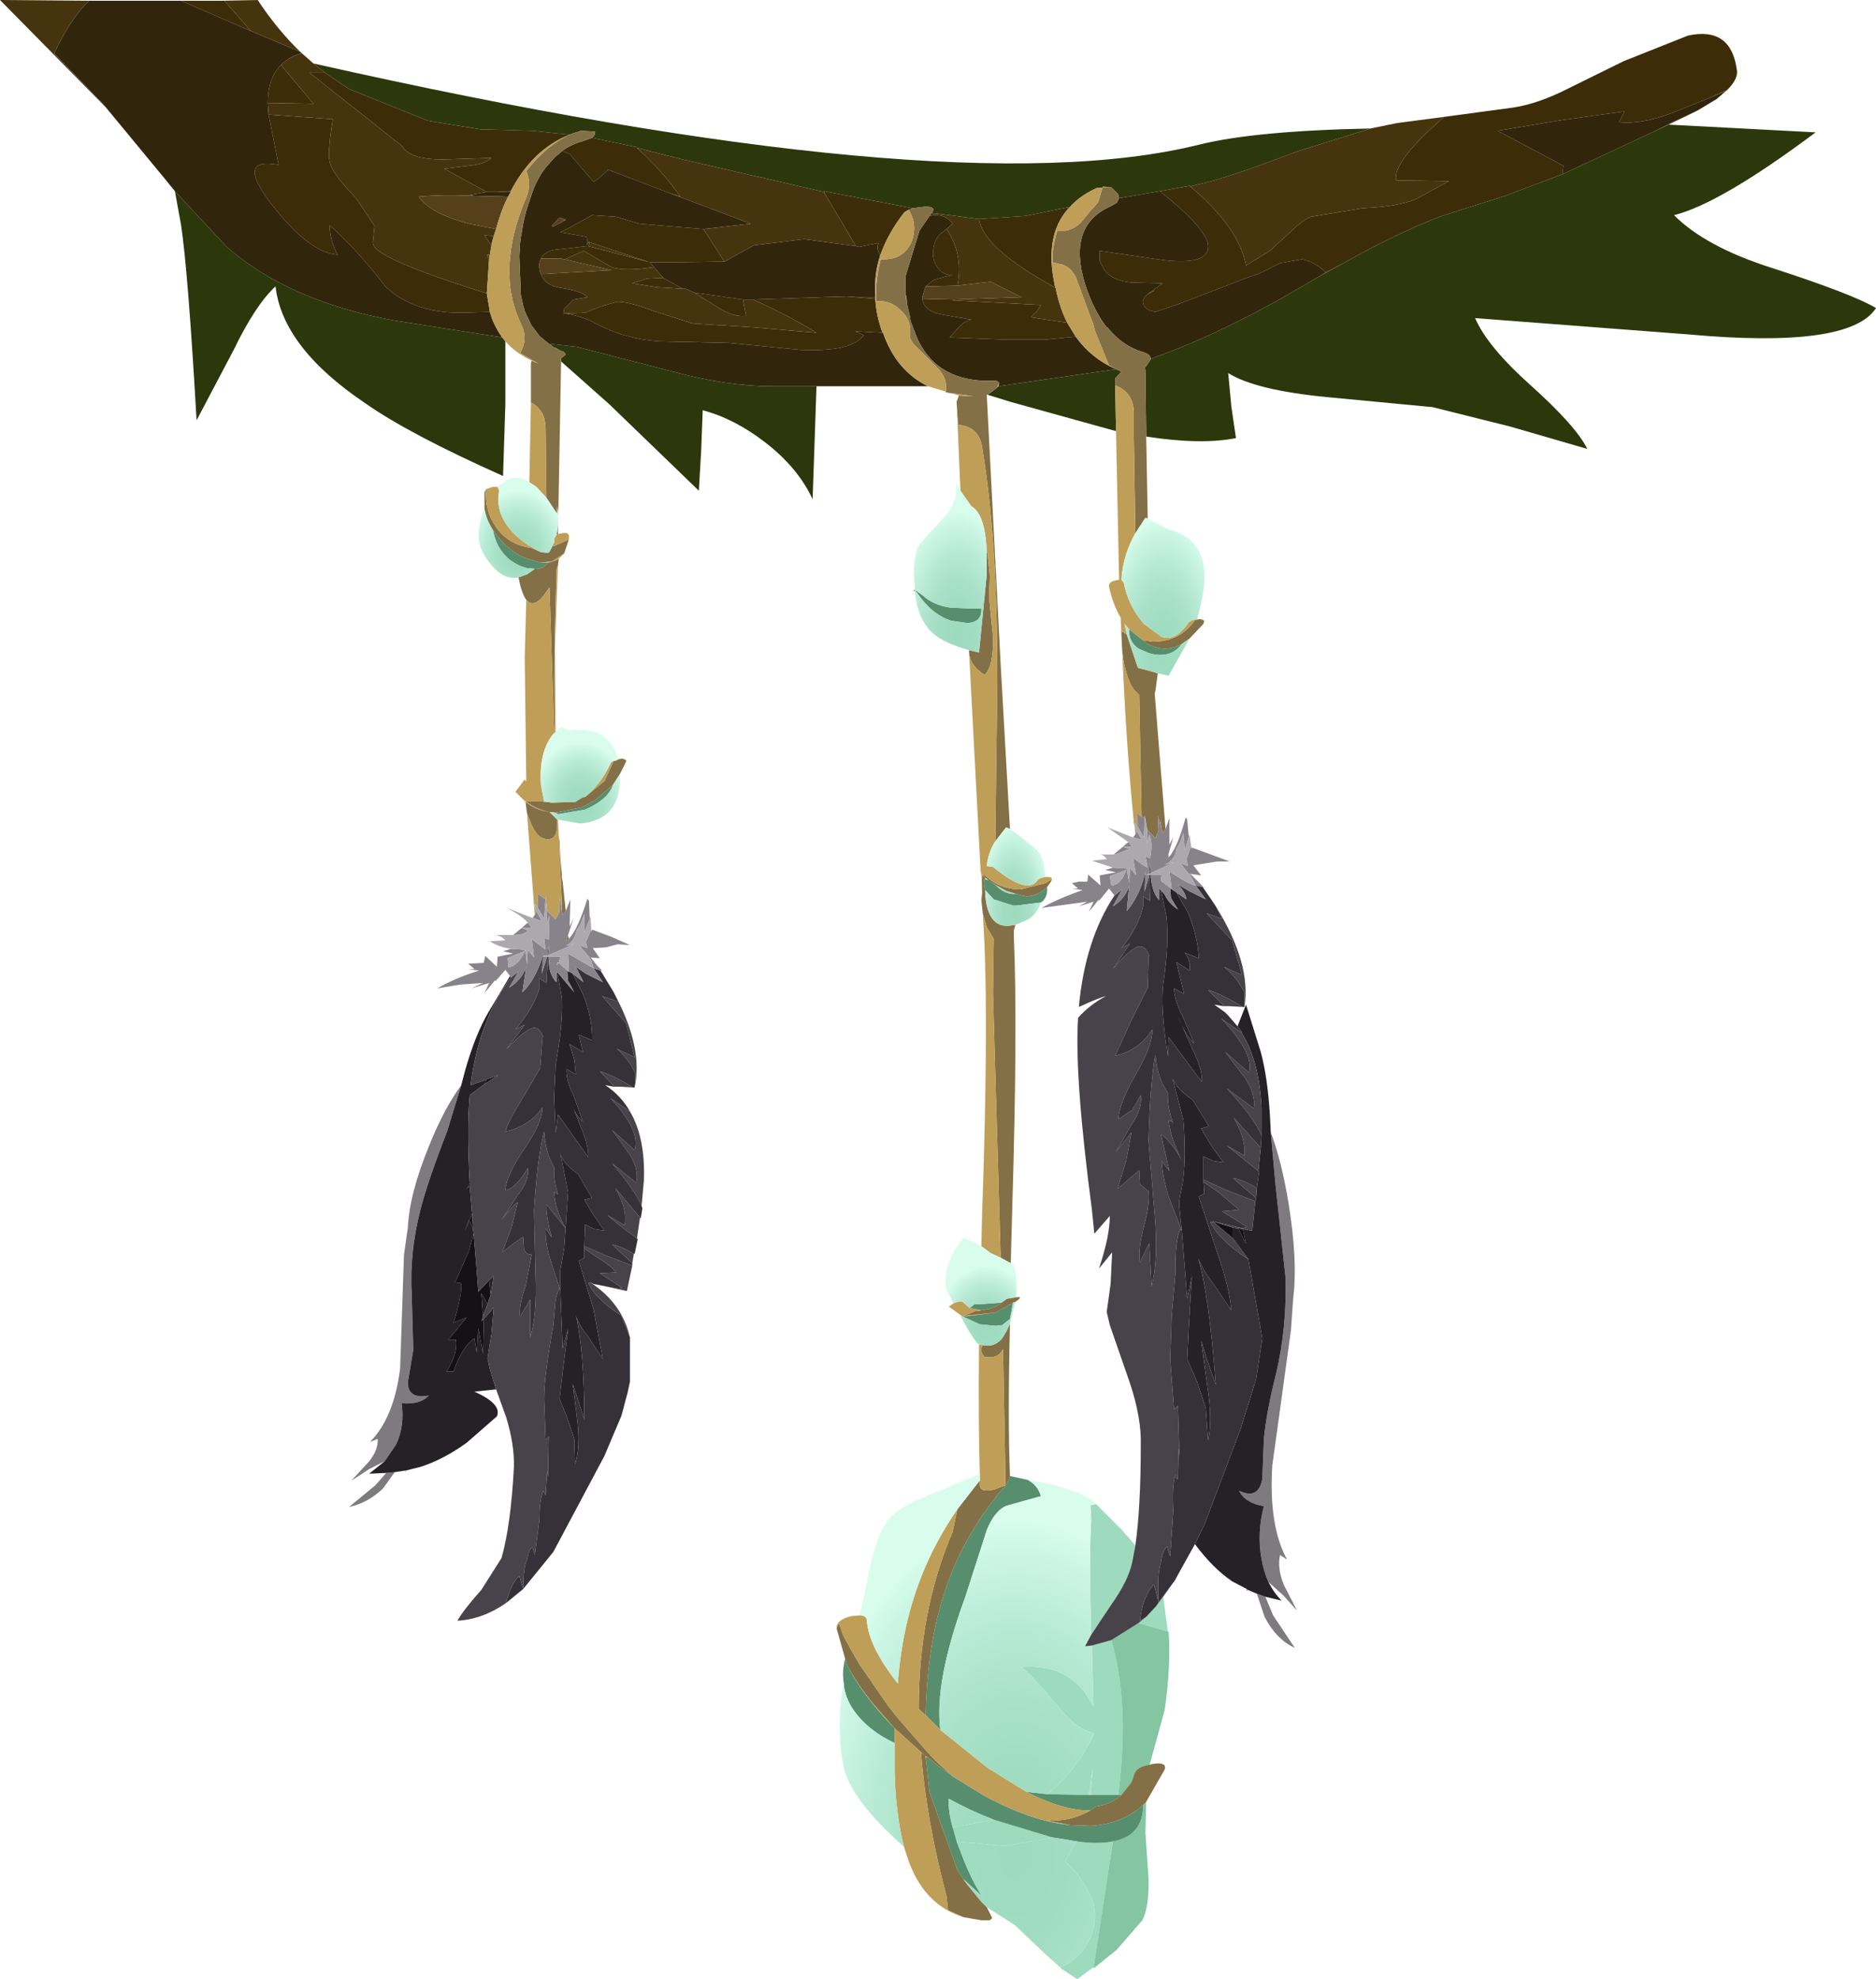 <?xml version="1.0" encoding="UTF-8" standalone="no"?>
<svg xmlns:xlink="http://www.w3.org/1999/xlink" height="127.85px" width="121.2px" xmlns="http://www.w3.org/2000/svg">
  <g transform="matrix(1.0, 0.0, 0.0, 1.0, 0.0, 0.0)">
    <use height="127.85" transform="matrix(1.0, 0.0, 0.0, 1.0, 0.0, 0.0)" width="121.2" xlink:href="#shape0"/>
  </g>
  <defs>
    <g id="shape0" transform="matrix(1.0, 0.0, 0.0, 1.0, 0.0, 0.0)">
      <path d="M110.5 6.3 L108.15 7.25 Q106.1 8.05 104.6 7.9 L104.95 7.2 100.95 7.75 96.75 8.45 101.0 10.7 100.95 11.2 100.95 11.25 97.25 12.65 93.15 13.95 Q90.65 14.9 87.7 16.5 L86.7 17.05 85.65 17.6 Q84.95 16.9 84.1 16.75 L82.7 17.0 81.4 17.65 80.55 17.95 76.25 19.6 74.65 20.15 Q74.1 20.05 73.95 19.8 73.65 19.4 74.15 19.0 L74.55 18.8 74.5 18.75 75.1 18.3 73.1 18.25 Q71.9 18.15 71.35 17.45 L71.05 16.85 71.05 16.2 75.15 16.8 Q78.1 17.15 78.05 15.9 78.05 14.85 75.0 12.4 L74.95 12.35 76.85 12.0 76.9 12.05 Q80.05 14.7 80.5 17.15 L82.05 16.2 83.3 15.05 Q84.1 14.25 84.7 14.0 L88.05 13.45 Q90.35 13.35 91.5 12.85 L93.6 11.7 90.2 11.65 Q89.95 10.45 93.3 7.55 L97.75 6.95 Q99.4 6.7 101.35 5.7 L104.9 3.95 109.05 2.3 Q111.8 1.7 112.2 4.45 112.35 5.05 111.6 5.8 L110.5 6.3 M11.7 0.05 L14.15 0.05 14.5 0.05 16.2 2.0 11.7 0.05 M68.95 13.4 L69.0 13.5 Q67.45 15.25 68.15 18.45 L68.2 18.6 67.5 18.2 Q63.5 15.9 63.25 14.15 L66.25 13.95 68.95 13.4 M61.15 14.8 Q62.25 16.4 61.85 18.45 L59.8 18.5 60.3 18.1 Q60.35 18.05 61.55 17.75 60.9 17.8 60.55 17.25 60.2 16.75 60.3 16.1 60.35 15.55 60.7 15.15 L61.15 14.8 M61.6 19.35 L61.55 19.4 67.25 19.7 67.0 20.1 66.6 20.5 68.95 20.85 69.5 21.75 67.45 21.95 65.1 21.95 61.35 21.8 61.85 21.25 Q62.25 20.75 62.75 20.65 L60.75 20.3 Q59.65 20.05 59.6 19.3 L61.6 19.35 M38.25 8.9 L41.1 9.5 41.15 9.55 Q42.85 11.1 43.95 12.7 L43.2 12.45 39.25 10.95 39.25 11.0 39.15 11.1 38.65 11.55 38.35 11.75 36.8 9.95 36.3 9.75 Q36.95 9.3 37.7 9.1 L38.25 8.9 M53.25 12.4 L53.25 12.35 53.75 12.45 58.95 13.45 58.85 13.5 Q58.55 13.6 58.4 13.75 57.35 15.1 56.85 16.55 L56.7 16.1 56.7 16.0 56.7 15.85 56.75 15.75 56.75 15.7 55.5 15.95 55.3 15.9 53.25 12.45 53.25 12.4 M46.8 16.9 L43.25 16.95 42.0 16.95 42.25 17.25 Q40.35 17.55 39.5 17.25 L37.7 16.2 36.5 16.75 36.25 16.7 34.95 16.7 Q35.15 16.3 35.75 16.15 L37.9 15.9 37.95 15.65 38.1 15.7 38.0 15.9 42.0 16.95 37.95 15.6 37.9 15.3 36.2 15.0 36.9 14.65 38.25 13.9 39.8 14.0 41.3 14.45 45.45 14.8 46.8 16.9 M42.85 17.95 L44.1 18.65 42.45 18.55 40.85 18.3 41.8 18.0 42.85 17.95 M44.85 18.9 L48.0 19.35 48.2 20.4 Q47.4 20.5 46.45 19.9 L44.85 18.9 M48.65 19.35 L53.1 19.2 54.7 19.15 56.55 19.3 Q56.6 20.35 57.0 21.45 L57.05 21.5 55.25 21.4 55.8 21.65 Q55.05 22.75 51.7 22.6 L47.1 22.15 42.6 22.05 Q40.35 21.9 38.5 20.9 L38.1 20.7 Q37.4 20.4 36.55 20.25 L37.8 20.2 38.8 19.8 39.85 19.5 Q40.55 19.45 42.25 20.1 L44.75 20.9 48.75 21.15 52.75 21.5 Q51.1 20.45 48.65 19.35 M60.05 13.95 L60.15 13.8 60.2 13.75 60.35 13.9 60.05 13.95 M21.0 4.7 L22.55 5.75 27.65 7.8 31.0 8.35 34.4 8.45 36.8 8.7 Q34.4 9.65 33.0 12.35 L32.15 12.4 31.45 12.4 28.7 10.9 30.35 10.7 Q31.35 10.6 31.75 10.2 L28.6 10.3 Q26.45 10.3 26.0 9.45 L20.0 4.7 21.0 4.7 M17.35 7.4 L21.5 7.7 Q21.15 9.9 21.3 10.45 21.45 11.2 23.0 12.8 L24.2 14.6 24.1 15.55 Q23.95 16.05 25.3 16.7 27.1 17.6 31.45 18.95 L31.65 20.15 29.75 20.2 Q26.65 20.2 24.9 18.5 23.0 16.05 21.3 14.55 21.3 15.45 21.8 16.45 20.0 16.35 17.55 13.2 15.15 10.1 18.0 10.65 L17.35 7.4 M31.75 15.85 L31.3 15.2 31.9 15.25 31.8 15.6 31.75 15.85 M17.3 6.65 Q17.3 5.05 18.15 4.2 L20.25 6.7 17.3 6.65" fill="#3c2d08" fill-rule="evenodd" stroke="none"/>
      <path d="M111.55 5.85 L111.6 5.8 110.9 6.4 109.65 7.15 108.05 7.9 106.85 8.5 100.95 11.25 100.95 11.2 101.0 10.7 96.75 8.45 100.95 7.75 104.95 7.2 104.6 7.9 Q106.1 8.05 108.15 7.25 L110.5 6.3 111.55 5.85 M59.95 24.95 L54.2 24.95 53.95 24.95 53.8 24.95 53.7 24.95 53.55 24.95 53.45 24.95 53.3 24.95 53.2 24.95 53.05 24.95 52.9 24.95 52.75 24.95 49.9 24.95 Q46.95 24.95 43.45 24.0 L37.25 22.4 35.45 22.2 34.85 21.7 34.4 21.1 34.35 21.05 34.3 20.95 33.9 20.1 33.85 19.9 33.8 19.75 33.65 19.05 33.55 16.55 33.6 15.7 33.65 15.3 33.7 15.15 33.7 15.05 Q33.85 14.0 34.15 13.15 L34.4 12.4 Q34.8 11.3 35.45 10.6 L35.8 10.2 35.9 10.1 36.1 9.95 36.3 9.75 36.8 9.95 38.35 11.75 38.65 11.55 39.15 11.1 39.25 11.0 39.25 10.95 43.2 12.45 48.5 14.45 45.45 14.8 41.3 14.45 39.8 14.0 38.25 13.9 36.9 14.65 36.2 15.0 37.9 15.3 37.95 15.6 37.95 15.65 37.9 15.9 35.75 16.15 Q35.15 16.3 34.95 16.7 34.75 17.05 34.9 17.6 L34.95 17.7 Q35.2 18.45 36.25 18.6 37.6 18.8 37.95 19.2 L37.05 19.35 36.45 19.95 36.4 20.25 36.55 20.25 Q37.4 20.4 38.1 20.7 L38.5 20.9 Q40.35 21.9 42.6 22.05 L47.1 22.15 51.7 22.6 Q55.05 22.75 55.8 21.65 L55.25 21.4 57.05 21.5 Q57.9 23.95 59.95 24.95 M11.3 12.35 L10.65 11.55 6.85 6.95 6.6 6.65 3.5 3.45 Q4.55 1.2 5.75 0.05 L10.2 0.05 10.6 0.05 10.75 0.05 11.7 0.05 16.2 2.0 19.4 3.35 19.45 3.45 Q18.7 3.65 18.15 4.2 17.3 5.05 17.3 6.65 L17.35 7.4 18.0 10.65 Q15.15 10.1 17.55 13.2 20.0 16.35 21.8 16.45 21.3 15.45 21.3 14.55 23.0 16.05 24.9 18.5 26.65 20.2 29.75 20.2 L31.65 20.15 Q31.9 21.05 32.45 21.8 L25.45 20.7 Q18.65 19.45 14.65 15.95 L11.3 12.35 M85.15 17.9 L84.3 18.4 Q78.95 21.55 74.55 23.1 L74.35 23.2 Q74.35 22.9 73.85 22.75 72.5 22.35 71.55 21.15 L71.6 21.15 71.5 21.15 Q70.65 20.05 70.1 18.35 68.95 14.6 71.7 13.35 L72.15 13.1 72.3 12.8 74.95 12.35 75.0 12.4 Q78.05 14.85 78.05 15.9 78.1 17.15 75.15 16.8 L71.05 16.2 71.05 16.85 71.35 17.45 Q71.9 18.15 73.1 18.25 L75.1 18.3 74.5 18.75 74.2 18.95 74.15 19.0 Q73.65 19.4 73.95 19.8 74.1 20.05 74.65 20.15 L76.25 19.6 80.55 17.95 81.4 17.65 82.7 17.0 84.1 16.75 Q84.95 16.9 85.65 17.6 L85.15 17.9 M69.0 13.5 L68.95 13.4 69.1 13.4 69.0 13.5 M60.35 13.9 Q61.1 13.85 61.55 14.45 L61.15 14.8 60.7 15.15 Q60.35 15.55 60.3 16.1 60.2 16.75 60.55 17.25 60.9 17.8 61.55 17.75 60.35 18.05 60.3 18.1 L59.8 18.5 59.6 19.15 59.6 19.3 Q59.65 20.05 60.75 20.3 L62.75 20.65 Q62.25 20.75 61.85 21.25 L61.35 21.8 65.1 21.95 67.45 21.95 69.5 21.75 Q70.5 23.15 72.1 23.85 L64.5 24.95 64.55 24.75 Q64.5 24.55 64.0 24.6 60.65 24.65 59.35 22.05 L59.3 21.95 59.15 21.65 59.1 21.45 58.85 20.8 58.8 20.6 58.8 20.5 58.6 19.65 58.55 19.15 58.5 19.0 58.5 18.9 58.5 17.85 59.4 14.9 60.05 13.95 60.35 13.9 M46.8 16.9 L48.7 15.85 51.95 15.45 55.3 15.9 55.5 15.95 56.75 15.7 56.75 15.75 56.7 15.85 56.7 16.0 56.7 16.1 56.85 16.55 Q56.45 17.8 56.55 19.15 L54.7 19.15 53.1 19.2 48.65 19.35 48.0 19.35 44.85 18.9 44.3 18.65 44.1 18.65 42.85 17.95 42.25 17.25 42.0 16.95 43.25 16.95 46.8 16.9 M31.45 12.4 L32.15 12.4 33.0 12.4 32.8 12.75 32.75 12.7 30.6 12.65 30.35 12.6 31.45 12.4 M36.2 14.4 L36.55 14.2 36.15 14.05 35.65 14.6 35.7 14.65 36.2 14.4" fill="#31250c" fill-rule="evenodd" stroke="none"/>
      <path d="M111.55 5.85 L110.5 6.3 111.6 5.8 111.55 5.85 M106.85 8.5 L108.05 7.9 109.65 7.15 109.25 7.35 107.8 8.05 106.85 8.5 M6.85 6.95 L0.0 0.0 5.75 0.05 Q4.55 1.2 3.5 3.45 L6.6 6.65 6.85 6.95 M14.15 0.05 L16.65 0.0 Q17.9 1.9 19.4 3.35 L20.25 4.1 21.0 4.7 20.0 4.7 26.0 9.45 Q26.45 10.3 28.6 10.3 L31.75 10.2 Q31.35 10.6 30.35 10.7 L28.7 10.9 31.45 12.4 30.35 12.6 30.6 12.65 Q28.6 12.55 27.05 12.7 27.8 13.8 30.3 14.45 L32.05 14.8 31.9 15.25 31.3 15.2 31.75 15.85 31.65 16.45 31.45 16.45 31.6 16.75 31.45 18.95 Q27.1 17.6 25.3 16.7 23.95 16.05 24.1 15.55 L24.2 14.6 23.0 12.8 Q21.45 11.2 21.3 10.45 21.15 9.9 21.5 7.7 L17.35 7.4 17.3 6.65 20.25 6.7 18.15 4.2 Q18.7 3.65 19.45 3.45 L19.4 3.35 16.2 2.0 14.5 0.05 14.15 0.05 M88.55 8.3 L90.25 7.95 93.3 7.55 Q89.95 10.45 90.2 11.65 L93.6 11.7 91.5 12.85 Q90.35 13.35 88.05 13.45 L84.7 14.0 Q84.1 14.25 83.3 15.05 L82.05 16.2 80.5 17.15 Q80.05 14.7 76.9 12.05 L77.25 11.95 Q79.2 11.55 83.75 9.8 L88.55 8.3 M85.15 17.9 L85.65 17.6 86.7 17.05 85.15 17.9 M74.15 19.0 L74.2 18.95 74.5 18.75 74.55 18.8 74.15 19.0 M71.5 21.15 L71.6 21.15 71.55 21.15 71.5 21.15 M63.25 14.15 Q63.5 15.9 67.5 18.2 L68.2 18.6 Q68.45 19.85 68.95 20.85 L66.6 20.5 67.0 20.1 67.25 19.7 61.55 19.4 61.6 19.35 66.0 19.2 64.0 18.2 61.85 18.45 Q62.25 16.4 61.15 14.8 L61.55 14.45 Q61.1 13.85 60.35 13.9 L60.2 13.75 63.25 14.15 M43.2 12.45 L43.95 12.7 Q42.85 11.1 41.15 9.55 L44.1 10.3 53.25 12.4 53.25 12.45 55.3 15.9 51.95 15.45 48.7 15.85 46.8 16.9 45.45 14.8 48.5 14.45 43.2 12.45 M42.25 17.25 L42.85 17.95 41.8 18.0 40.85 18.3 42.45 18.55 44.1 18.65 44.3 18.65 44.85 18.9 46.45 19.9 Q47.4 20.5 48.2 20.4 L48.0 19.35 48.65 19.35 Q51.1 20.45 52.75 21.5 L48.75 21.15 44.75 20.9 42.25 20.1 Q40.55 19.45 39.85 19.5 L38.8 19.8 37.8 20.2 36.55 20.25 36.4 20.25 36.45 19.95 37.05 19.35 37.95 19.2 Q37.6 18.8 36.25 18.6 35.2 18.45 34.95 17.7 L35.1 17.7 39.5 17.45 36.25 16.7 36.5 16.75 37.7 16.2 39.5 17.25 Q40.35 17.55 42.25 17.25 M54.7 19.15 L56.55 19.15 56.55 19.3 54.7 19.15 M56.85 16.55 L56.7 16.1 56.85 16.55 M37.95 15.6 L42.0 16.95 38.0 15.9 38.1 15.7 37.95 15.65 37.95 15.6 M32.15 12.4 L33.0 12.35 33.0 12.4 32.15 12.4 M36.15 14.05 L36.55 14.2 36.2 14.4 36.5 14.2 36.15 14.05" fill="#46340f" fill-rule="evenodd" stroke="none"/>
      <path d="M100.95 11.25 L106.85 8.5 107.8 8.05 117.3 8.55 Q111.15 13.15 108.15 13.9 110.2 15.95 114.45 17.3 119.7 19.0 121.2 19.9 119.5 22.55 109.05 21.6 L95.3 20.55 Q96.1 22.4 98.9 24.9 101.8 27.5 102.55 29.0 L97.55 27.55 92.55 26.3 85.7 25.65 Q81.1 25.2 79.35 24.1 L79.55 26.25 79.85 28.3 Q77.6 28.75 74.05 28.2 L74.0 23.9 73.95 23.75 74.05 23.65 74.35 23.2 74.55 23.1 Q78.95 21.55 84.3 18.4 L85.15 17.9 86.7 17.05 87.7 16.5 Q90.65 14.9 93.15 13.95 L97.25 12.65 100.95 11.25 M52.75 24.95 L52.5 32.25 Q51.55 30.2 49.4 28.55 47.45 27.05 45.4 26.5 L45.3 29.1 45.15 31.7 39.35 26.1 36.25 23.35 36.25 23.15 36.55 22.9 36.4 22.7 36.35 22.7 36.2 22.65 35.95 22.5 35.8 22.45 35.45 22.2 37.25 22.4 43.45 24.0 Q46.95 24.95 49.9 24.95 L52.75 24.95 M32.65 22.05 L32.65 26.05 32.5 30.75 Q26.45 28.05 23.6 26.05 18.25 22.45 17.8 18.5 16.5 19.7 15.1 22.6 L12.7 27.15 Q12.15 17.55 11.7 14.55 L11.3 12.35 14.65 15.95 Q18.65 19.45 25.45 20.7 L32.45 21.8 32.65 22.05 M20.25 4.1 Q61.3 13.35 77.45 9.35 81.05 8.45 88.55 8.3 L83.75 9.8 Q79.2 11.55 77.25 11.95 L76.9 12.05 76.85 12.0 74.95 12.35 72.3 12.8 72.25 12.6 72.2 12.5 71.8 12.1 70.85 12.15 Q69.75 12.65 69.1 13.4 L68.95 13.4 66.25 13.95 63.25 14.15 60.2 13.75 Q60.5 13.35 59.8 13.35 L58.95 13.45 53.75 12.45 53.25 12.35 53.25 12.4 44.1 10.3 41.15 9.55 41.1 9.5 38.25 8.9 38.4 8.75 38.45 8.55 38.45 8.5 37.5 8.45 37.4 8.5 37.05 8.6 36.8 8.7 34.4 8.45 31.0 8.35 27.65 7.8 22.55 5.75 21.0 4.7 20.25 4.1 M72.45 24.0 L72.05 24.45 72.05 24.9 72.1 27.85 65.25 25.95 63.8 25.5 64.35 25.1 64.4 25.05 64.5 24.95 72.1 23.85 72.45 24.0" fill="#2d370c" fill-rule="evenodd" stroke="none"/>
      <path d="M61.85 18.45 L64.0 18.2 66.0 19.2 61.6 19.35 59.6 19.3 59.6 19.15 59.8 18.5 61.85 18.45 M34.95 16.7 L36.25 16.7 39.5 17.45 35.1 17.7 34.95 17.7 34.9 17.6 Q34.75 17.05 34.95 16.7 M31.6 16.75 L31.45 16.45 31.65 16.45 31.6 16.75 M32.05 14.8 L30.3 14.45 Q27.8 13.8 27.05 12.7 28.6 12.55 30.6 12.65 L32.75 12.7 32.8 12.75 Q32.35 13.65 32.05 14.8 M36.2 14.4 L35.7 14.65 35.65 14.6 36.15 14.05 36.5 14.2 36.2 14.4" fill="#56401b" fill-rule="evenodd" stroke="none"/>
      <path d="M75.15 103.15 L75.45 105.4 73.55 104.85 74.05 104.45 74.7 103.75 75.15 103.15 M72.15 125.95 L71.85 126.2 69.6 127.85 68.6 127.2 68.5 127.1 Q69.9 126.45 70.45 125.15 71.1 123.65 70.3 122.15 69.6 120.9 68.8 120.25 L69.55 118.95 Q70.95 119.15 71.9 118.95 L70.75 126.45 70.65 127.15 72.15 125.95 M72.75 99.15 L72.85 99.25 72.9 99.3 73.35 99.85 73.15 100.9 Q72.9 102.1 71.8 103.65 L70.5 105.6 Q70.35 100.65 70.5 98.2 L70.45 97.25 70.8 97.15 72.5 98.85 72.75 99.15 M67.65 115.9 Q69.5 114.45 70.65 112.1 L70.65 111.95 Q69.55 111.7 68.45 110.35 66.5 108.0 65.95 107.7 69.25 107.4 70.65 110.25 L70.55 106.85 70.55 106.3 71.8 105.95 Q72.95 109.95 72.3 115.45 L72.25 115.95 70.45 115.95 70.5 115.45 70.6 114.15 70.35 115.95 69.7 115.95 67.65 115.9 M64.2 117.55 L68.0 118.7 64.95 119.25 61.8 118.95 61.55 118.05 64.2 117.55" fill="#9ddabe" fill-rule="evenodd" stroke="none"/>
      <path d="M75.45 105.4 L75.5 105.4 Q75.65 107.6 75.25 110.45 L74.3 113.9 74.3 114.0 Q73.5 114.1 73.3 114.55 L73.15 115.0 73.05 115.2 72.45 115.95 72.25 115.95 72.3 115.45 Q72.95 109.95 71.8 105.95 L73.55 104.85 75.45 105.4 M74.05 116.4 L74.0 118.4 74.2 121.3 Q74.25 123.2 73.8 124.05 L72.15 125.95 70.65 127.15 70.75 126.45 71.9 118.95 Q73.85 118.6 73.85 116.6 L74.05 116.4" fill="#84c5a2" fill-rule="evenodd" stroke="none"/>
      <path d="M54.5 108.65 Q54.4 107.9 54.6 107.15 L54.7 107.5 Q55.45 109.05 57.05 110.85 L57.8 111.65 57.8 112.6 Q56.1 111.8 55.2 110.55 54.55 109.65 54.5 108.65 M59.25 38.3 L59.2 38.25 59.1 38.1 59.6 38.45 Q60.3 39.1 61.4 39.25 L62.45 39.3 63.4 39.3 Q63.45 40.2 62.5 40.25 L61.45 40.1 Q60.2 39.7 59.25 38.3 M67.65 57.3 Q67.7 58.0 67.25 58.3 L65.65 58.5 65.45 58.5 64.2 58.1 63.65 57.5 Q63.5 57.2 63.6 56.75 L63.65 56.8 63.85 56.85 64.35 57.2 Q64.85 57.7 65.4 57.75 L65.65 57.75 66.3 57.9 Q67.05 57.9 67.65 57.3 M65.25 95.35 L66.4 95.6 Q67.05 95.95 67.25 96.65 L65.1 97.25 Q64.3 97.5 63.75 98.85 L62.35 103.2 Q60.35 108.65 60.75 111.75 L59.8 110.8 Q59.9 106.65 60.8 103.6 61.95 99.5 64.8 96.15 L64.85 96.15 64.95 95.95 65.25 95.45 65.25 95.4 65.25 95.35 M74.15 41.6 Q75.25 42.2 76.35 41.6 75.7 42.5 74.45 42.25 L74.25 42.2 73.55 41.9 Q72.9 41.45 72.95 40.65 L74.15 41.6 M31.85 34.25 L31.9 34.3 Q32.6 35.4 33.8 36.0 L34.9 36.35 35.4 36.35 Q35.15 36.75 34.55 36.75 L34.2 36.7 34.05 36.7 Q33.4 36.55 32.8 36.05 32.05 35.35 31.85 34.25 M35.9 52.5 L37.6 52.15 38.45 51.7 39.6 50.7 Q39.3 51.65 37.8 52.3 L36.05 52.6 35.9 52.5 M62.65 84.5 L62.95 84.25 63.3 84.25 64.7 84.15 64.5 84.3 64.4 84.35 64.2 84.45 64.15 84.45 63.95 84.55 63.4 84.65 62.65 84.5 M62.2 85.05 L64.3 84.8 65.45 84.15 65.25 85.2 64.75 85.6 64.35 85.65 63.3 85.55 62.2 85.05 M66.3 115.75 L67.65 115.9 69.7 115.95 70.35 115.95 70.45 115.95 72.25 115.95 72.45 115.95 Q71.8 116.55 70.8 116.7 L70.45 116.95 Q68.75 117.0 66.3 115.75 M69.15 117.9 L70.5 117.95 Q72.55 117.8 73.85 116.6 73.85 118.6 71.9 118.95 70.95 119.15 69.55 118.95 L68.65 118.8 68.0 118.7 64.2 117.55 Q62.65 116.95 61.3 116.2 61.25 117.0 61.55 118.05 L61.8 118.95 62.15 119.85 Q62.75 121.45 63.45 122.5 L62.2 121.35 61.85 120.8 60.1 115.9 60.05 115.75 59.9 114.35 59.8 113.5 59.9 113.5 60.45 113.95 61.55 114.75 63.5 115.95 Q66.6 117.65 69.15 117.9" fill="#578e6d" fill-rule="evenodd" stroke="none"/>
      <path d="M74.05 28.2 L74.15 33.5 74.0 33.45 73.35 34.45 73.25 28.05 73.25 26.7 Q73.25 25.35 72.05 24.9 L72.05 24.45 72.45 24.0 72.5 24.05 72.45 24.0 72.1 23.85 71.65 23.6 71.5 23.25 70.75 21.4 70.6 20.85 70.5 20.6 69.5 17.9 Q69.2 17.3 68.65 17.1 L68.0 16.95 Q67.95 16.1 68.3 14.9 L68.85 14.9 Q69.4 14.8 69.85 14.35 L70.5 13.55 70.7 13.35 70.95 13.05 71.25 12.05 71.8 12.1 72.2 12.5 72.25 12.6 72.3 12.8 72.15 13.1 71.7 13.35 Q68.95 14.6 70.1 18.35 70.65 20.05 71.5 21.15 L71.55 21.15 Q72.5 22.35 73.85 22.75 74.35 22.9 74.35 23.2 L74.05 23.65 73.95 23.75 74.0 23.9 74.05 28.2 M77.45 40.0 L77.55 40.0 77.7 40.05 77.8 40.1 77.75 40.3 76.85 41.25 76.35 41.6 Q75.25 42.2 74.15 41.6 L73.8 41.35 74.45 41.45 74.5 41.45 Q76.25 41.45 77.2 40.05 L77.35 40.05 77.45 40.0 M74.8 43.5 L74.65 44.6 74.6 44.8 75.3 53.55 75.1 53.85 74.95 52.95 74.95 53.25 74.8 52.7 74.85 53.65 74.65 54.15 74.15 53.65 74.1 53.5 73.95 52.65 73.95 52.85 73.75 52.75 73.6 44.9 73.3 44.6 Q72.85 44.05 72.6 42.75 L72.5 42.05 72.45 41.0 72.45 40.75 72.8 41.0 73.5 43.1 73.55 43.15 74.5 43.4 74.8 43.5 M75.5 55.15 L75.5 55.4 75.35 55.5 75.5 55.15 M74.3 114.0 L74.45 113.95 Q75.4 113.8 75.25 114.3 L74.05 116.4 73.85 116.6 Q72.55 117.8 70.5 117.95 L69.15 117.9 67.6 117.6 Q69.15 117.7 70.45 116.95 L70.8 116.7 Q71.8 116.55 72.45 115.95 L73.05 115.2 73.15 115.0 73.3 114.55 Q73.5 114.1 74.3 114.0 M63.75 123.2 L64.1 123.9 63.95 124.05 63.9 124.05 63.4 124.05 62.25 123.85 61.25 123.4 61.15 122.5 Q59.85 117.6 59.5 113.2 L59.8 113.45 57.8 111.65 56.4 110.05 Q55.3 108.7 54.7 107.5 L54.6 107.15 54.05 105.2 54.2 104.85 54.5 105.7 55.0 106.6 55.55 107.55 57.35 110.15 57.85 110.8 59.8 113.05 60.45 113.75 61.55 114.75 60.45 113.95 59.9 113.5 59.8 113.45 59.8 113.5 59.9 114.35 60.05 115.75 60.1 115.9 61.85 120.8 62.5 121.75 63.4 122.85 63.5 122.95 63.55 123.0 63.75 123.2 M63.5 59.05 L63.4 58.15 63.45 57.7 63.45 56.55 63.65 56.7 63.45 56.5 63.65 56.55 Q64.55 57.45 65.95 57.45 L67.55 57.05 67.95 56.8 67.9 56.95 67.65 57.3 Q67.05 57.9 66.3 57.9 L65.65 57.75 65.0 57.55 64.3 57.15 63.9 56.9 63.65 56.7 63.65 56.8 63.6 56.75 Q63.5 57.2 63.65 57.5 L63.65 57.65 Q63.7 58.9 64.2 59.45 64.65 59.95 65.5 59.75 L65.6 59.75 65.5 60.1 65.5 60.45 Q65.75 66.4 65.4 77.95 L65.3 81.6 64.65 81.25 64.15 64.15 64.2 60.65 63.75 59.9 63.5 59.05 M59.1 38.2 L59.0 38.1 59.05 38.1 59.1 38.15 59.2 38.25 59.1 38.2 M61.8 25.95 L61.95 25.55 62.9 25.6 61.1 25.35 Q61.25 24.4 60.5 23.7 L59.0 22.2 58.8 21.85 58.8 21.8 58.8 21.45 Q58.85 20.65 58.2 20.05 57.6 19.45 56.8 19.45 L56.6 19.45 Q56.55 18.1 56.9 16.75 L57.1 16.75 Q58.4 16.75 58.9 15.6 59.3 14.5 58.7 13.55 L58.85 13.5 58.95 13.45 59.8 13.35 Q60.5 13.35 60.2 13.75 L60.15 13.8 60.05 13.95 59.4 14.9 58.5 17.85 58.5 18.9 58.5 19.0 58.6 19.65 58.8 20.5 58.8 20.6 58.85 20.8 59.1 21.45 59.3 21.95 59.35 22.05 Q60.65 24.65 64.0 24.6 64.5 24.55 64.55 24.75 L64.4 25.05 64.35 25.1 63.8 25.5 63.75 25.5 64.65 42.95 65.25 53.55 65.0 53.45 64.3 54.35 64.4 46.5 Q64.6 35.8 63.45 28.9 63.25 27.55 61.9 27.45 L61.8 25.95 M36.25 23.35 L36.05 34.3 36.05 34.5 35.95 34.55 Q36.15 33.7 36.0 32.7 L36.0 33.2 35.3 32.15 35.25 27.7 Q35.25 26.5 34.3 26.0 L34.3 23.45 34.35 23.3 34.8 23.5 33.6 22.8 Q34.15 21.9 33.65 20.9 32.0 17.45 34.0 12.75 34.35 11.9 34.0 11.05 35.35 9.35 36.8 8.7 L37.05 8.6 37.4 8.5 37.5 8.45 38.45 8.5 38.45 8.55 38.4 8.75 38.25 8.9 37.7 9.1 Q36.95 9.3 36.3 9.75 L36.1 9.95 35.9 10.1 35.8 10.2 35.45 10.6 Q34.8 11.3 34.4 12.4 L34.15 13.15 Q33.85 14.0 33.7 15.05 L33.7 15.15 33.65 15.3 33.6 15.7 33.55 16.55 33.65 19.05 33.8 19.75 33.85 19.9 33.9 20.1 34.3 20.95 34.35 21.05 34.4 21.1 34.85 21.7 35.45 22.2 35.8 22.45 35.95 22.5 36.2 22.65 36.35 22.7 36.4 22.7 36.55 22.9 36.25 23.15 36.25 23.35 M36.75 34.85 L36.45 35.75 35.7 36.25 34.9 36.35 33.8 36.0 Q32.6 35.4 31.9 34.3 L31.85 34.25 Q31.4 33.55 31.3 32.85 L31.3 31.8 31.4 31.6 Q31.3 33.0 32.05 34.05 32.85 35.2 34.35 35.4 L34.9 35.65 35.2 35.7 35.25 35.7 35.45 35.7 35.55 35.55 35.8 35.05 35.75 35.3 36.75 34.85 M36.1 36.1 L36.05 36.5 35.95 36.8 35.95 37.15 Q35.75 42.9 35.85 47.35 L35.8 47.35 35.5 37.95 35.1 38.5 Q34.45 39.3 34.0 38.75 33.7 38.35 33.5 37.3 L34.05 37.1 34.55 36.75 Q35.15 36.75 35.4 36.35 L35.45 36.35 35.75 36.25 36.0 36.15 36.1 36.1 M39.95 49.05 L40.2 49.0 40.45 49.1 40.45 49.2 40.05 50.0 39.6 50.7 38.45 51.7 37.6 52.15 35.9 52.5 35.5 52.45 Q34.65 52.3 33.95 51.75 L34.9 51.75 35.15 51.8 35.3 51.8 35.65 51.85 37.2 51.8 37.25 51.75 37.65 51.5 37.75 51.5 37.85 51.45 39.05 50.45 39.65 49.15 39.75 49.15 39.95 49.05 M36.1 54.0 L36.15 54.35 36.2 55.45 36.3 56.45 36.3 56.7 36.35 56.95 36.55 58.85 36.35 59.1 36.3 58.85 36.3 58.4 36.3 58.2 36.3 58.35 36.1 54.0 M36.7 60.4 L36.75 60.65 36.55 60.8 36.7 60.4 M34.05 52.55 L33.95 51.8 Q34.65 52.35 35.5 52.45 L36.0 52.95 36.0 53.05 Q36.05 54.15 35.5 54.2 34.8 54.3 34.35 53.3 L34.05 52.55 M65.65 83.8 Q66.05 83.75 65.8 83.95 L65.6 84.1 65.45 84.15 64.3 84.8 62.25 85.0 63.0 84.7 63.4 84.65 63.95 84.55 64.15 84.45 64.2 84.45 64.4 84.35 64.5 84.3 64.7 84.15 65.05 83.9 65.65 83.8 M65.25 85.5 Q65.1 91.65 65.25 95.35 L65.25 95.4 65.25 95.45 65.0 95.9 64.95 95.9 64.95 95.55 64.95 95.25 64.8 87.15 Q64.5 87.8 63.6 87.65 63.3 87.35 63.45 86.95 L63.5 86.9 Q64.25 87.05 64.75 86.45 L65.05 85.95 65.25 85.5 M63.75 35.65 L63.8 35.75 63.95 37.2 63.9 38.6 64.15 41.1 Q64.2 43.1 63.6 43.6 62.6 42.95 62.6 42.0 L63.25 42.15 63.75 37.1 63.75 35.65 M59.8 110.8 L59.35 110.4 Q59.35 104.05 61.55 98.95 L61.85 97.5 63.25 95.7 63.3 95.65 63.3 95.95 Q63.35 96.45 64.3 96.2 L64.95 95.95 64.85 96.15 64.8 96.15 Q61.95 99.5 60.8 103.6 59.9 106.65 59.8 110.8" fill="#847046" fill-rule="evenodd" stroke="none"/>
      <path d="M77.35 40.0 L77.45 40.0 77.35 40.05 77.2 40.05 Q76.25 41.45 74.5 41.45 L74.45 41.45 73.8 41.35 74.15 41.6 72.95 40.65 72.65 40.3 72.8 41.0 72.45 40.75 72.45 41.0 72.4 39.9 Q71.9 39.05 71.65 37.9 71.6 37.6 72.05 37.5 L72.3 37.45 72.1 27.85 72.05 24.9 Q73.25 25.35 73.25 26.7 L73.25 28.05 73.35 34.45 Q72.55 35.85 72.45 37.45 L72.6 37.65 Q72.9 39.15 73.9 40.3 L75.05 41.15 Q75.95 41.45 76.8 40.2 76.95 40.05 77.35 40.0 M77.55 40.0 Q77.75 40.0 77.8 40.1 L77.7 40.05 77.55 40.0 M62.25 123.85 Q59.8 123.1 58.75 120.35 L58.4 119.3 Q58.0 117.75 57.85 115.65 L57.8 114.45 57.8 113.9 57.8 112.6 57.8 111.65 57.05 110.85 Q55.45 109.05 54.7 107.5 55.3 108.7 56.4 110.05 L57.8 111.65 59.8 113.45 59.5 113.2 Q59.85 117.6 61.15 122.5 L61.25 123.4 62.25 123.85 M54.05 105.2 Q54.0 104.65 55.0 104.4 L55.55 104.35 Q55.95 104.35 56.0 104.65 56.1 106.35 58.0 108.75 58.2 106.25 58.75 104.2 59.7 100.6 61.85 97.5 L61.55 98.95 Q59.35 104.05 59.35 110.4 L59.8 110.8 60.75 111.75 63.8 114.2 66.3 115.75 Q68.75 117.0 70.45 116.95 69.15 117.7 67.6 117.6 L69.15 117.9 Q66.6 117.65 63.5 115.95 L61.55 114.75 60.45 113.75 59.8 113.05 57.85 110.8 57.35 110.15 55.55 107.55 55.0 106.6 54.5 105.7 54.2 104.85 54.05 105.2 M63.3 95.2 Q63.2 91.9 63.25 86.85 L63.5 86.9 63.45 86.95 Q63.3 87.35 63.6 87.65 64.5 87.8 64.8 87.15 L64.95 95.25 64.95 95.55 64.95 95.9 65.0 95.9 65.25 95.45 64.95 95.95 64.3 96.2 Q63.35 96.45 63.3 95.95 L63.3 95.65 63.3 95.2 M62.05 84.95 L61.3 84.4 61.6 84.2 61.7 84.15 Q62.15 84.0 62.25 84.15 L62.65 84.5 63.4 84.65 63.0 84.7 62.25 85.0 64.3 84.8 62.2 85.05 62.05 84.95 M63.4 80.5 L63.45 78.45 Q63.85 66.9 63.6 60.95 L63.5 59.05 63.75 59.9 64.2 60.65 64.15 64.15 64.65 81.25 64.0 80.95 63.4 80.5 M63.45 57.7 L63.4 56.5 63.35 56.2 62.6 42.0 Q62.6 42.95 63.6 43.6 64.2 43.1 64.15 41.1 L63.9 38.6 63.95 37.2 63.8 35.75 63.75 35.65 Q63.65 33.2 62.75 32.7 L62.05 31.7 61.8 25.95 61.9 27.45 Q63.25 27.55 63.45 28.9 64.6 35.8 64.4 46.5 L64.3 54.35 Q63.85 55.05 63.75 55.95 L64.15 56.0 Q66.35 57.8 67.0 56.9 67.15 56.7 67.55 56.65 L67.65 56.65 Q68.1 56.65 67.9 56.95 L67.95 56.8 67.55 57.05 65.95 57.45 Q64.55 57.45 63.65 56.55 L63.45 56.5 63.65 56.7 63.9 56.9 64.3 57.15 65.0 57.55 64.35 57.2 63.85 56.85 63.65 56.7 63.45 56.55 63.45 57.7 M61.95 25.55 L59.95 24.95 Q57.9 23.95 57.05 21.5 L57.0 21.45 Q56.6 20.35 56.55 19.3 L56.55 19.15 Q56.45 17.8 56.85 16.55 57.35 15.1 58.4 13.75 58.55 13.6 58.85 13.5 L58.7 13.55 Q59.3 14.5 58.9 15.6 58.4 16.75 57.1 16.75 L56.9 16.75 Q56.55 18.1 56.6 19.45 L56.8 19.45 Q57.6 19.45 58.2 20.05 58.85 20.65 58.8 21.45 L58.8 21.8 58.8 21.85 59.0 22.2 60.5 23.7 Q61.25 24.4 61.1 25.35 L62.9 25.6 61.95 25.55 M36.05 34.5 L36.3 34.45 Q36.8 34.35 36.75 34.7 L36.75 34.85 35.75 35.3 35.8 35.05 35.8 34.8 35.95 34.55 36.05 34.5 M36.45 35.75 L36.1 36.1 36.0 36.15 35.75 36.25 35.45 36.35 35.4 36.35 34.9 36.35 35.7 36.25 36.45 35.75 M36.05 36.5 L35.85 41.95 35.9 47.3 35.85 47.35 Q35.75 42.9 35.95 37.15 L35.95 36.8 36.05 36.5 M36.05 52.95 L36.1 54.0 36.3 58.35 36.25 58.5 36.15 57.9 36.15 58.9 35.9 59.4 35.4 58.9 35.35 58.8 35.25 57.85 35.25 58.1 34.75 57.75 34.75 58.65 34.45 58.25 34.65 58.85 34.55 59.1 34.05 52.55 34.35 53.3 Q34.8 54.3 35.5 54.2 36.05 54.15 36.0 53.05 L36.0 52.95 36.05 52.95 M33.95 51.8 L33.3 51.15 33.9 50.35 34.0 50.5 33.9 42.45 34.0 38.75 Q34.45 39.3 35.1 38.5 L35.5 37.95 35.8 47.35 Q34.8 48.5 34.95 50.7 L35.15 51.75 35.3 51.8 35.15 51.8 34.9 51.75 33.95 51.75 Q34.65 52.3 35.5 52.45 L35.9 52.5 35.5 52.45 Q34.65 52.35 33.95 51.8 M31.4 31.6 L31.85 31.45 32.15 31.45 32.25 31.7 Q31.9 33.5 33.75 34.95 L34.1 35.2 34.9 35.65 34.35 35.4 Q32.85 35.2 32.05 34.05 31.3 33.0 31.4 31.6 M34.2 31.15 L34.3 26.0 Q35.25 26.5 35.25 27.7 L35.3 32.15 34.65 31.45 34.2 31.15 M34.35 23.3 Q33.3 22.8 32.65 22.05 L32.45 21.8 Q31.9 21.05 31.65 20.15 L31.45 18.95 31.6 16.75 31.65 16.45 31.75 15.85 31.8 15.6 31.9 15.25 32.05 14.8 Q32.35 13.65 32.8 12.75 L33.0 12.4 33.0 12.35 Q34.4 9.65 36.8 8.7 35.35 9.35 34.0 11.05 34.35 11.9 34.0 12.75 32.0 17.45 33.65 20.9 34.15 21.9 33.6 22.8 L34.8 23.5 34.35 23.3 M71.8 12.1 L71.25 12.05 70.95 13.05 70.7 13.35 70.5 13.55 69.85 14.35 Q69.4 14.8 68.85 14.9 L68.3 14.9 Q67.95 16.1 68.0 16.95 L68.65 17.1 Q69.2 17.3 69.5 17.9 L70.5 20.6 70.6 20.85 70.75 21.4 71.5 23.25 71.65 23.6 72.1 23.85 72.45 24.0 72.5 24.05 72.45 24.0 72.1 23.85 Q70.5 23.15 69.5 21.75 L68.95 20.85 Q68.45 19.85 68.2 18.6 L68.15 18.45 Q67.45 15.25 69.0 13.5 L69.1 13.4 Q69.75 12.65 70.85 12.15 L71.8 12.1 M64.5 24.95 L64.4 25.05 64.55 24.75 64.5 24.95 M58.6 19.65 L58.5 19.0 58.55 19.15 58.6 19.65 M59.1 21.45 L59.15 21.65 59.3 21.95 59.1 21.45 M73.35 53.9 L73.3 53.35 73.45 53.7 73.35 53.9 M73.25 53.1 Q72.75 48.05 72.5 42.05 L72.6 42.75 Q72.85 44.05 73.3 44.6 L73.6 44.9 73.75 52.75 73.45 52.55 73.5 53.4 73.25 53.1 M39.65 49.15 L39.05 50.45 37.85 51.45 37.75 51.5 Q38.8 50.7 39.45 49.3 39.5 49.2 39.65 49.15 M36.3 58.85 L36.25 58.65 36.3 58.4 36.3 58.85 M62.5 121.75 L61.85 120.8 62.2 121.35 62.5 121.75 M59.8 113.45 L59.9 113.5 60.45 113.95 59.9 113.5 59.8 113.45" fill="#bf9e57" fill-rule="evenodd" stroke="none"/>
      <path d="M68.5 127.1 L67.5 126.2 65.55 124.35 63.75 123.2 63.55 123.0 63.5 122.95 63.4 122.85 62.5 121.75 62.2 121.35 63.45 122.5 Q62.75 121.45 62.15 119.85 L61.8 118.95 64.95 119.25 68.0 118.7 68.65 118.8 69.55 118.95 68.8 120.25 Q69.6 120.9 70.3 122.15 71.1 123.65 70.45 125.15 69.9 126.45 68.5 127.1 M58.4 119.3 Q55.0 116.3 54.5 114.15 54.0 111.6 54.5 108.65 54.55 109.65 55.2 110.55 56.1 111.8 57.8 112.6 L57.8 113.9 57.8 114.45 57.85 115.65 Q58.0 117.75 58.4 119.3 M55.55 104.35 L55.95 102.5 Q56.3 100.65 56.6 99.8 57.05 98.3 58.0 97.6 58.85 97.0 60.85 96.25 L63.3 95.2 63.3 95.65 63.25 95.7 61.85 97.5 Q59.7 100.6 58.75 104.2 58.2 106.25 58.0 108.75 56.1 106.35 56.0 104.65 55.95 104.35 55.55 104.35 M66.4 95.6 L67.0 95.7 Q69.5 96.2 70.55 96.9 L72.35 98.65 72.75 99.15 72.5 98.85 70.8 97.15 70.45 97.25 70.5 98.2 Q70.35 100.65 70.5 105.6 L70.1 106.35 70.55 106.3 70.55 106.85 70.65 110.25 Q69.25 107.4 65.95 107.7 66.5 108.0 68.45 110.35 69.55 111.7 70.65 111.95 L70.65 112.1 Q69.5 114.45 67.65 115.9 L66.3 115.75 63.8 114.2 60.75 111.75 Q60.35 108.65 62.35 103.2 L63.75 98.85 Q64.3 97.5 65.1 97.25 L67.25 96.65 Q67.05 95.95 66.4 95.6 M70.35 115.95 L70.6 114.15 70.5 115.45 70.45 115.95 70.35 115.95 M61.55 118.05 Q61.25 117.0 61.3 116.2 62.65 116.95 64.2 117.55 L61.55 118.05 M59.8 113.5 L59.8 113.45 59.9 113.5 59.8 113.5" fill="url(#gradient0)" fill-rule="evenodd" stroke="none"/>
      <path d="M82.1 73.15 Q82.8 75.0 83.25 77.75 83.85 81.45 83.55 83.85 L83.4 85.95 82.2 94.65 Q81.95 98.55 83.15 100.75 L82.7 100.45 Q82.5 101.3 82.95 102.4 L83.8 104.05 82.9 103.05 81.95 102.2 Q81.65 101.55 81.5 100.7 81.2 99.05 81.65 97.3 80.45 97.1 80.05 96.3 81.3 96.9 81.55 95.55 L81.65 93.0 Q81.8 91.3 82.45 88.7 83.15 85.7 83.05 82.5 L82.4 76.5 82.1 73.15 M81.75 103.15 L82.25 104.35 83.65 106.45 Q82.45 105.9 81.7 104.45 L81.2 102.95 81.75 103.15 M80.6 102.7 L80.5 102.8 80.55 102.65 80.6 102.7 M26.2 95.0 L26.2 95.1 26.15 95.0 26.2 95.0 M25.5 95.1 L24.75 96.15 Q23.75 97.1 22.55 97.35 L24.25 95.95 24.95 95.15 25.5 95.1 M24.85 94.4 L23.85 94.9 22.7 95.65 23.85 94.4 Q24.45 93.65 24.4 92.95 L23.9 93.15 Q25.45 91.6 25.85 88.4 L26.1 81.05 26.35 79.3 Q26.45 77.1 27.75 73.95 28.7 71.6 29.8 70.1 L28.9 73.05 Q27.6 76.4 27.15 78.2 26.45 80.95 26.6 83.6 L26.7 87.2 26.35 89.3 Q26.35 90.4 27.7 90.15 27.15 90.75 25.95 90.65 26.15 92.1 25.6 93.3 L24.85 94.4" fill="#7e7a80" fill-rule="evenodd" stroke="none"/>
      <path d="M79.95 66.3 L80.5 64.9 81.45 67.95 Q81.9 69.6 82.05 72.15 L82.1 73.15 82.4 76.5 83.05 82.5 Q83.15 85.7 82.45 88.7 81.8 91.3 81.65 93.0 L81.55 95.55 Q81.3 96.9 80.05 96.3 80.45 97.1 81.65 97.3 81.2 99.05 81.5 100.7 81.65 101.55 81.95 102.2 82.3 102.9 82.8 103.4 L81.75 103.15 81.2 102.95 80.6 102.7 80.55 102.65 79.6 102.15 Q78.35 101.3 77.2 99.75 L77.85 98.4 80.15 92.3 81.15 89.1 81.55 86.45 80.65 81.35 79.65 80.0 79.65 79.3 80.0 79.35 80.5 80.35 80.3 79.4 80.9 79.5 81.1 77.6 81.15 77.45 81.15 77.4 81.2 76.75 81.35 75.65 81.3 75.65 81.45 74.15 81.5 73.45 81.5 73.35 81.5 71.55 Q81.35 68.5 80.2 66.7 L80.25 66.7 79.95 66.3 M32.05 89.75 L30.65 89.9 Q32.45 90.7 32.1 91.5 L30.15 93.2 Q28.7 94.25 27.2 94.75 L26.2 95.0 26.15 95.0 25.5 95.1 24.95 95.15 23.85 95.2 24.85 94.4 25.6 93.3 Q26.15 92.1 25.95 90.65 27.15 90.75 27.7 90.15 26.35 90.4 26.35 89.3 L26.7 87.2 26.6 83.6 Q26.45 80.95 27.15 78.2 27.6 76.4 28.9 73.05 L29.8 70.1 30.05 69.15 Q30.7 66.85 31.55 65.4 L32.95 63.05 33.0 63.15 Q30.95 65.9 30.4 70.1 L31.4 69.75 31.35 70.0 30.35 70.75 Q30.15 72.8 30.35 76.45 L30.15 76.8 30.35 76.6 30.5 78.4 30.0 79.6 30.3 78.8 30.55 79.35 30.6 79.65 30.3 80.8 29.4 82.85 29.8 82.9 Q29.85 83.7 29.3 85.45 L30.15 85.1 28.95 86.55 29.45 86.55 Q29.6 87.4 28.85 88.6 L29.3 88.6 Q29.85 87.0 30.65 86.45 L30.8 87.4 30.9 85.8 31.2 87.45 31.25 85.5 31.25 85.2 31.75 84.65 31.75 84.7 31.75 84.6 31.9 84.45 31.75 86.2 31.5 87.75 31.65 88.45 32.05 89.75 M77.75 76.35 L77.8 77.1 77.45 77.3 78.65 80.95 Q79.45 83.25 79.55 84.65 L78.4 82.95 Q77.65 81.95 77.4 81.25 78.1 83.55 78.55 89.45 L77.95 87.75 77.6 86.6 78.0 89.55 Q78.35 91.7 78.05 93.05 L77.9 90.95 77.35 89.3 76.7 87.8 76.8 85.75 77.0 82.45 76.7 83.9 76.35 79.5 76.2 78.05 Q76.15 77.65 76.25 77.2 L76.4 76.45 Q76.65 74.85 76.45 72.35 L75.75 69.65 Q76.0 70.35 77.05 71.05 L78.1 72.75 77.6 72.9 78.25 74.0 79.05 75.1 78.4 75.0 77.75 74.7 77.75 76.2 77.75 76.35 M36.65 62.7 L36.75 62.8 36.75 62.75 37.0 62.9 37.7 64.3 Q38.3 65.9 38.25 67.2 L37.4 66.85 37.65 67.95 36.8 67.45 37.1 68.45 37.2 69.4 36.6 69.05 Q36.55 69.75 37.05 70.75 L37.65 72.45 Q37.3 72.2 37.05 71.6 L37.5 72.75 Q38.05 74.0 38.0 74.75 L36.05 72.0 35.9 73.2 35.8 70.9 35.9 68.75 Q36.4 66.0 36.3 64.45 L36.0 62.8 36.3 63.15 37.1 64.1 36.7 63.35 36.65 62.7 M31.6 82.7 L31.9 82.4 31.7 83.65 31.6 82.7 M31.5 84.25 L31.2 85.05 31.1 83.55 31.5 84.25 M36.2 83.35 L36.2 82.05 36.45 80.65 36.7 77.0 36.2 74.5 Q36.35 75.15 37.35 75.85 L38.25 77.4 37.75 77.5 38.35 78.5 39.05 79.5 38.4 79.4 37.8 79.1 37.75 80.5 37.75 80.65 37.75 81.25 37.4 81.45 38.35 84.6 38.95 87.8 38.0 86.35 Q37.35 85.55 37.2 84.95 37.75 87.3 37.75 91.7 L37.3 90.3 37.0 89.4 37.3 91.75 Q37.5 93.5 37.15 94.6 L37.1 92.95 36.65 91.6 36.15 90.35 36.35 88.65 36.7 85.85 36.35 87.1 36.2 83.35 M75.6 57.35 L75.7 57.45 76.0 57.65 76.75 58.95 Q77.4 60.55 77.45 61.9 L76.55 61.55 Q76.95 62.1 76.85 62.7 L76.0 62.15 76.5 64.2 75.85 63.85 Q75.85 64.55 76.4 65.65 L77.15 67.4 Q76.65 67.0 76.1 65.65 L77.05 67.8 Q77.7 69.1 77.65 69.9 L75.5 67.0 75.45 68.25 Q74.95 65.0 75.15 63.55 75.55 60.9 75.35 59.15 L75.0 57.5 75.25 57.8 Q75.5 58.35 76.1 58.75 L75.65 58.0 75.6 57.35" fill="#252126" fill-rule="evenodd" stroke="none"/>
      <path d="M31.4 69.75 L32.2 69.45 31.35 70.0 31.4 69.75 M30.35 76.45 L30.35 76.6 30.15 76.8 30.35 76.45 M30.5 78.4 L30.55 79.35 30.3 78.8 30.0 79.6 30.5 78.4 M30.6 79.65 L30.8 82.1 30.9 83.45 31.6 82.7 31.7 83.65 31.5 84.25 31.1 83.55 31.2 85.05 31.1 85.35 31.25 85.2 31.25 85.5 31.2 87.45 30.9 85.8 30.8 87.4 30.65 86.45 Q29.85 87.0 29.3 88.6 L28.85 88.6 Q29.6 87.4 29.45 86.55 L28.95 86.55 30.15 85.1 29.3 85.45 Q29.85 83.7 29.8 82.9 L29.4 82.85 30.3 80.8 30.6 79.65 M31.75 84.65 L31.75 84.6 31.75 84.7 31.75 84.65 M80.3 79.4 L80.5 80.35 80.0 79.35 80.3 79.4 M79.65 79.3 L79.65 80.0 78.35 78.9 79.65 79.3" fill="#131114" fill-rule="evenodd" stroke="none"/>
      <path d="M76.9 56.45 L76.95 56.5 76.9 56.45 M78.55 58.55 Q80.85 62.25 80.4 65.05 L80.4 64.1 Q79.85 63.05 79.05 62.45 L80.25 63.0 79.6 60.75 77.95 59.0 78.95 59.35 78.55 58.55 M80.3 65.05 L79.45 65.0 79.1 65.0 78.05 63.95 Q79.0 64.25 80.3 65.05 M75.75 102.3 L75.4 102.8 75.15 103.15 74.7 103.75 74.85 103.5 74.55 102.35 Q73.8 103.15 73.65 104.7 L74.05 104.45 73.55 104.85 71.8 105.95 70.55 106.3 70.1 106.35 70.5 105.6 71.8 103.65 Q72.9 102.1 73.15 100.9 L73.35 99.85 Q73.7 97.4 73.7 93.35 73.75 91.6 73.0 89.35 L71.7 85.6 71.5 84.75 71.75 82.95 71.85 80.9 71.0 81.95 Q71.7 79.85 71.7 78.55 L70.7 79.7 70.55 78.2 Q69.4 69.5 69.65 65.75 70.4 64.9 71.45 64.35 71.0 64.45 69.7 65.05 70.1 60.7 72.0 57.85 L72.5 57.45 71.9 58.55 Q72.7 58.05 72.95 57.2 L72.8 58.85 Q73.6 57.9 73.95 56.5 L74.0 56.25 74.0 56.5 73.95 57.6 74.25 56.5 74.3 58.2 73.85 57.9 73.85 58.55 Q73.55 59.9 72.45 61.25 L73.0 60.95 71.9 62.6 Q73.25 61.0 73.75 61.15 74.05 61.2 74.25 61.75 L74.2 61.75 74.15 63.8 73.05 66.0 72.05 68.2 Q73.6 67.85 74.45 66.5 74.45 67.6 73.35 69.45 72.3 71.3 72.25 72.3 L73.15 71.7 73.7 70.75 Q73.8 71.65 73.1 72.65 L72.1 74.4 73.1 73.15 72.75 75.0 72.2 76.8 72.95 76.15 73.6 75.6 73.65 76.5 74.2 76.95 Q74.3 77.75 73.9 79.25 73.5 80.75 73.65 81.55 L74.25 80.3 74.4 83.1 Q74.85 81.4 74.6 78.45 L74.2 73.7 Q74.3 70.2 74.6 68.35 L74.65 68.15 Q74.75 69.6 75.45 70.6 75.4 71.5 75.8 72.6 75.7 72.35 75.5 72.4 75.65 73.6 76.35 74.95 75.75 73.85 75.0 73.25 L75.55 75.65 75.05 75.0 Q75.1 76.0 75.5 77.3 L76.35 79.5 76.25 79.4 Q75.9 80.2 75.95 82.15 L75.7 84.95 75.6 87.8 75.85 91.05 76.1 90.8 76.2 94.05 76.15 93.6 76.1 95.55 Q75.95 95.5 75.95 95.25 75.7 95.95 75.8 97.6 L75.6 100.55 75.4 99.9 Q75.1 100.15 75.0 100.95 74.75 101.7 74.85 103.5 L75.75 102.3 M38.15 61.85 L38.6 62.4 38.55 62.35 38.1 61.85 38.05 61.8 38.15 61.85 M39.8 64.4 Q41.55 67.75 41.0 70.25 L41.05 69.35 Q40.65 68.45 39.85 67.75 L41.0 68.3 40.45 66.1 38.9 64.35 39.95 64.7 39.8 64.4 M40.9 70.25 L40.05 70.2 39.7 70.2 38.75 69.2 Q39.8 69.55 40.9 70.25 M40.7 71.8 Q41.7 73.5 41.6 76.25 L41.45 77.9 Q41.1 77.0 39.55 75.15 L41.1 76.4 Q41.3 75.6 40.7 74.6 L39.55 73.0 41.0 74.3 Q41.4 73.05 39.45 70.95 L40.7 71.8 M41.35 78.65 L41.15 80.0 Q39.85 79.05 39.25 78.5 L40.35 79.15 Q40.55 78.1 39.75 76.75 L41.35 78.65 M40.95 81.0 L40.85 81.6 39.55 80.4 Q40.15 80.5 40.95 81.0 M40.85 81.75 L40.5 83.4 38.65 83.0 39.95 83.25 40.2 83.2 38.75 82.25 39.8 82.2 Q39.45 81.75 38.55 81.2 L37.75 80.65 37.75 80.5 39.0 81.05 40.85 81.75 M38.15 82.85 Q40.2 84.2 40.7 86.4 L40.15 85.0 Q38.4 83.85 38.0 82.85 L38.2 82.9 38.15 82.85 M32.7 103.55 Q31.2 104.6 29.55 104.7 29.9 104.05 31.1 102.7 L32.4 100.65 Q33.0 98.55 33.2 94.8 33.25 93.35 32.7 91.55 L32.05 89.75 31.65 88.45 31.5 87.75 31.75 86.2 31.9 84.45 31.75 84.6 31.75 84.65 31.25 85.2 31.1 85.35 31.2 85.05 31.5 84.25 31.7 83.65 31.9 82.4 31.6 82.7 30.9 83.45 30.8 82.1 30.6 79.65 30.55 79.35 30.5 78.4 30.35 76.6 30.35 76.45 Q30.15 72.8 30.35 70.75 L31.35 70.0 32.2 69.45 31.4 69.75 30.4 70.1 Q30.95 65.9 33.0 63.15 L33.5 62.75 32.9 63.8 Q33.7 63.3 34.0 62.45 L33.75 64.1 Q34.55 63.35 35.05 61.8 L35.1 61.8 35.0 62.9 35.35 61.8 35.4 61.8 35.3 63.5 34.85 63.2 34.85 63.85 Q34.45 65.15 33.3 66.5 L33.9 66.2 32.7 67.8 Q34.1 66.3 34.6 66.4 34.9 66.45 35.1 67.0 L35.05 67.0 34.9 69.0 33.7 71.05 Q32.85 72.4 32.65 73.1 34.2 72.75 35.05 71.55 35.0 72.6 33.85 74.25 32.7 75.95 32.65 76.9 33.35 76.75 34.1 75.45 34.2 76.3 33.45 77.2 L32.4 78.8 Q33.05 77.95 33.45 77.65 L33.05 79.3 32.45 80.9 33.15 80.35 33.8 79.9 33.85 80.65 Q33.95 81.05 34.35 81.05 L33.95 83.1 Q33.5 84.35 33.6 85.05 L34.25 83.95 34.25 86.4 Q34.7 85.0 34.6 82.35 L34.5 78.2 Q34.7 75.0 35.1 73.3 L35.15 73.1 Q35.25 74.5 35.8 75.4 35.75 76.25 36.05 77.15 L35.8 77.0 Q35.85 78.15 36.55 79.35 L35.3 77.8 Q35.25 78.5 35.65 79.95 L35.25 79.35 Q35.2 80.2 35.55 81.35 L36.2 83.35 36.15 83.25 Q35.9 83.65 35.85 84.4 L35.75 85.6 Q35.15 88.9 35.15 90.35 L35.25 93.0 35.45 92.8 35.4 95.4 35.35 95.0 35.25 96.6 35.1 96.3 Q34.85 96.9 34.85 98.15 L34.55 100.45 34.4 99.95 Q34.15 100.1 34.05 100.75 33.8 101.3 33.8 102.65 L33.55 101.8 Q33.0 102.3 32.7 103.55 M81.5 73.35 Q81.1 72.3 79.25 70.3 L81.0 71.6 Q81.15 70.75 80.45 69.65 L79.15 67.95 80.7 69.3 Q81.05 68.05 78.9 65.8 L80.2 66.7 Q81.35 68.5 81.5 71.55 L81.5 73.35 M81.3 75.65 L79.25 74.0 80.4 74.65 Q80.5 73.55 79.7 72.2 L81.45 74.15 81.3 75.65 M81.15 77.4 L79.65 76.1 Q80.3 76.2 81.2 76.75 L81.15 77.4 M80.65 81.35 Q78.75 80.1 78.2 78.95 L78.4 78.95 78.35 78.9 80.3 79.35 80.55 79.25 78.95 78.25 80.05 78.15 78.7 77.0 77.75 76.35 77.75 76.2 79.15 76.85 81.1 77.6 80.9 79.5 80.3 79.4 80.0 79.35 79.65 79.3 78.35 78.9 79.65 80.0 80.65 81.35 M35.1 61.75 L35.05 61.8 35.1 61.55 35.1 61.75 M35.35 61.7 L35.45 61.05 35.45 61.45 35.4 61.7 35.35 61.7 M74.25 56.45 L74.3 55.75 74.35 56.1 74.25 56.45" fill="#48434a" fill-rule="evenodd" stroke="none"/>
      <path d="M76.95 56.5 L77.2 56.75 76.85 56.45 76.8 56.45 76.9 56.45 76.95 56.5 M77.7 57.3 L78.25 58.1 78.55 58.55 78.95 59.35 77.95 59.0 79.6 60.75 80.25 63.0 79.05 62.45 Q79.85 63.05 80.4 64.1 L80.4 65.05 80.3 65.05 Q79.0 64.25 78.05 63.95 L79.1 65.0 79.05 65.0 78.45 64.9 79.15 65.4 79.35 65.6 79.95 66.3 80.25 66.7 80.2 66.7 78.9 65.8 Q81.05 68.05 80.7 69.3 L79.15 67.95 80.45 69.65 Q81.15 70.75 81.0 71.6 L79.25 70.3 Q81.1 72.3 81.5 73.35 L81.5 73.45 81.45 74.15 79.7 72.2 Q80.5 73.55 80.4 74.65 L79.25 74.0 81.3 75.65 81.35 75.65 81.2 76.75 Q80.3 76.2 79.65 76.1 L81.15 77.4 81.15 77.45 81.1 77.6 79.15 76.85 77.75 76.2 77.75 74.7 78.4 75.0 79.05 75.1 78.25 74.0 77.6 72.9 78.1 72.75 77.05 71.05 Q76.0 70.35 75.75 69.65 L76.45 72.35 Q76.65 74.85 76.4 76.45 L76.25 77.2 Q76.15 77.65 76.2 78.05 L76.35 79.5 76.7 83.9 77.0 82.45 76.8 85.75 76.7 87.8 77.35 89.3 77.9 90.95 78.05 93.05 Q78.35 91.7 78.0 89.55 L77.6 86.6 77.95 87.75 78.55 89.45 Q78.1 83.55 77.4 81.25 77.65 81.95 78.4 82.95 L79.55 84.65 Q79.45 83.25 78.65 80.95 L77.45 77.3 77.8 77.1 77.75 76.35 78.7 77.0 80.05 78.15 78.95 78.25 80.55 79.25 80.3 79.35 78.35 78.9 78.4 78.95 78.2 78.95 Q78.75 80.1 80.65 81.35 L81.55 86.45 81.15 89.1 80.15 92.3 77.85 98.4 77.2 99.75 76.2 101.55 75.9 102.1 75.75 102.3 74.85 103.5 Q74.75 101.7 75.0 100.95 75.1 100.15 75.4 99.9 L75.6 100.55 75.8 97.6 Q75.7 95.95 75.95 95.25 75.95 95.5 76.1 95.55 L76.15 93.6 76.2 94.05 76.1 90.8 75.85 91.05 75.6 87.8 75.7 84.95 75.95 82.15 Q75.9 80.2 76.25 79.4 L76.35 79.5 75.5 77.3 Q75.1 76.0 75.05 75.0 L75.55 75.65 75.0 73.25 Q75.75 73.85 76.35 74.95 75.65 73.6 75.5 72.4 75.7 72.35 75.8 72.6 75.4 71.5 75.45 70.6 74.75 69.6 74.65 68.15 L74.6 68.35 Q74.3 70.2 74.2 73.7 L74.6 78.45 Q74.85 81.4 74.4 83.1 L74.25 80.3 73.65 81.55 Q73.5 80.75 73.9 79.25 74.3 77.75 74.2 76.95 L73.65 76.5 73.6 75.6 72.95 76.15 72.2 76.8 72.75 75.0 73.1 73.15 72.1 74.4 73.1 72.65 Q73.8 71.65 73.7 70.75 L73.15 71.7 72.25 72.3 Q72.3 71.3 73.35 69.45 74.45 67.6 74.45 66.5 73.6 67.85 72.05 68.2 L73.05 66.0 74.15 63.8 74.2 61.75 74.25 61.75 Q74.05 61.2 73.75 61.15 73.25 61.0 71.9 62.6 L73.0 60.95 72.45 61.25 Q73.55 59.9 73.85 58.55 L73.85 57.9 74.3 58.2 74.25 56.5 74.35 56.5 74.35 56.65 Q74.45 57.7 74.9 58.15 L74.9 57.4 75.0 57.5 75.35 59.15 Q75.55 60.9 75.15 63.55 74.95 65.0 75.45 68.25 L75.5 67.0 77.65 69.9 Q77.7 69.1 77.05 67.8 L76.1 65.65 Q76.65 67.0 77.15 67.4 L76.4 65.65 Q75.85 64.55 75.85 63.85 L76.5 64.2 76.0 62.15 76.85 62.7 Q76.95 62.1 76.55 61.55 L77.45 61.9 Q77.4 60.55 76.75 58.95 L76.0 57.65 76.65 58.1 Q76.55 57.55 76.05 57.1 L76.8 57.55 77.9 58.1 77.25 57.2 77.7 57.3 M38.8 62.7 L39.65 64.1 39.8 64.4 39.95 64.7 38.9 64.35 40.45 66.1 41.0 68.3 39.85 67.75 Q40.65 68.45 41.05 69.35 L41.0 70.25 40.9 70.25 Q39.8 69.55 38.75 69.2 L39.7 70.2 39.65 70.2 39.1 70.1 Q40.1 70.75 40.7 71.8 L39.45 70.95 Q41.4 73.05 41.0 74.3 L39.55 73.0 40.7 74.6 Q41.3 75.6 41.1 76.4 L39.55 75.15 Q41.1 77.0 41.45 77.9 L41.5 78.05 41.4 78.7 41.35 78.65 39.75 76.75 Q40.55 78.1 40.35 79.15 L39.25 78.5 Q39.85 79.05 41.15 80.0 L41.2 80.05 41.0 81.0 40.95 81.0 Q40.15 80.5 39.55 80.4 L40.85 81.6 40.85 81.75 39.0 81.05 37.75 80.5 37.8 79.1 38.4 79.4 39.05 79.5 38.35 78.5 37.75 77.5 38.25 77.4 37.35 75.85 Q36.35 75.15 36.2 74.5 L36.7 77.0 36.45 80.65 36.2 82.05 36.2 83.35 35.55 81.35 Q35.2 80.2 35.25 79.35 L35.65 79.95 Q35.25 78.5 35.3 77.8 L36.55 79.35 Q35.85 78.15 35.8 77.0 L36.05 77.15 Q35.75 76.25 35.8 75.4 35.25 74.5 35.15 73.1 L35.1 73.3 Q34.7 75.0 34.5 78.2 L34.6 82.35 Q34.7 85.0 34.25 86.4 L34.25 83.95 33.6 85.05 Q33.5 84.35 33.95 83.1 L34.35 81.05 Q33.95 81.05 33.85 80.65 L33.8 79.9 33.15 80.35 32.45 80.9 33.05 79.3 33.45 77.65 Q33.05 77.95 32.4 78.8 L33.45 77.2 Q34.2 76.3 34.1 75.45 33.35 76.75 32.65 76.9 32.7 75.95 33.85 74.25 35.0 72.6 35.05 71.55 34.2 72.75 32.65 73.1 32.85 72.4 33.7 71.05 L34.9 69.0 35.05 67.0 35.1 67.0 Q34.9 66.45 34.6 66.4 34.1 66.3 32.7 67.8 L33.9 66.2 33.3 66.5 Q34.45 65.15 34.85 63.85 L34.85 63.2 35.3 63.5 35.4 61.8 35.45 61.8 35.45 61.95 Q35.45 62.95 35.95 63.45 L35.95 62.75 36.0 62.8 36.3 64.45 Q36.4 66.0 35.9 68.75 L35.8 70.9 35.9 73.2 36.05 72.0 38.0 74.75 Q38.05 74.0 37.5 72.75 L37.05 71.6 Q37.3 72.2 37.65 72.45 L37.05 70.75 Q36.55 69.75 36.6 69.05 L37.2 69.4 37.1 68.45 36.8 67.45 37.65 67.95 37.4 66.85 38.25 67.2 Q38.3 65.9 37.7 64.3 L37.0 62.9 37.7 63.45 37.2 62.45 37.85 62.9 38.95 63.45 38.35 62.55 38.8 62.7 M38.65 83.0 L38.35 82.95 38.15 82.85 38.2 82.9 38.0 82.85 Q38.4 83.85 40.15 85.0 L40.7 86.4 40.7 89.25 40.55 89.95 40.15 91.45 39.05 94.05 35.75 100.25 33.8 102.65 32.7 103.55 Q33.0 102.3 33.55 101.8 L33.8 102.65 Q33.8 101.3 34.05 100.75 34.15 100.1 34.4 99.95 L34.55 100.45 34.85 98.15 Q34.85 96.9 35.1 96.3 L35.25 96.6 35.35 95.0 35.4 95.4 35.45 92.8 35.25 93.0 35.15 90.35 Q35.15 88.9 35.75 85.6 L35.85 84.4 Q35.9 83.65 36.15 83.25 L36.2 83.35 36.35 87.1 36.7 85.85 36.35 88.65 36.15 90.35 36.65 91.6 37.1 92.95 37.15 94.6 Q37.5 93.5 37.3 91.75 L37.0 89.4 37.3 90.3 37.75 91.7 Q37.75 87.3 37.2 84.95 37.35 85.55 38.0 86.35 L38.95 87.8 38.35 84.6 37.4 81.45 37.75 81.25 37.75 80.65 38.55 81.2 Q39.45 81.75 39.8 82.2 L38.75 82.25 40.2 83.2 39.95 83.25 38.65 83.0 M38.15 61.95 L38.05 61.8 38.1 61.85 38.55 62.35 38.15 61.95 M35.45 61.45 L35.45 61.7 35.4 61.7 35.45 61.45 M74.35 56.4 L74.25 56.45 74.35 56.1 74.35 56.4 M74.05 104.45 L73.65 104.7 Q73.8 103.15 74.55 102.35 L74.85 103.5 74.7 103.75 74.05 104.45" fill="#363138" fill-rule="evenodd" stroke="none"/>
      <path d="M75.3 53.55 L75.55 52.85 75.55 54.55 75.8 54.1 75.5 55.15 75.35 55.5 75.5 55.4 Q76.1 54.7 76.6 52.8 L76.7 52.95 76.8 54.05 76.55 54.95 76.45 53.8 76.25 54.4 76.0 54.85 Q75.9 55.6 75.25 55.85 L75.85 55.7 74.35 56.4 74.35 56.1 74.3 55.75 74.25 56.45 74.0 56.5 74.25 56.5 73.95 57.6 74.0 56.5 74.0 56.25 73.95 56.5 73.75 56.5 73.95 56.5 Q73.6 57.9 72.8 58.85 L72.95 57.2 Q72.7 58.05 71.9 58.55 L72.5 57.45 72.0 57.85 71.65 57.4 71.0 58.2 71.0 58.1 70.35 58.9 70.65 58.25 69.7 58.55 70.25 58.25 67.3 58.65 Q68.35 58.05 69.95 57.5 L69.25 57.4 69.65 57.4 69.25 57.05 69.7 56.95 70.25 56.95 70.3 56.5 71.1 57.2 71.05 56.55 72.1 56.35 71.4 56.2 71.9 56.05 72.75 56.1 72.8 56.1 72.8 56.15 72.95 57.05 73.0 56.05 73.4 56.55 73.2 55.4 Q73.8 55.9 74.15 56.05 L74.0 55.3 74.3 55.45 Q74.5 54.5 74.25 53.9 L74.1 54.5 74.1 53.5 74.15 53.65 74.65 54.15 74.85 53.65 74.8 52.7 74.95 53.25 74.95 52.95 75.1 53.85 75.3 53.55 M76.95 54.65 L77.0 54.9 77.0 54.75 79.45 55.65 78.65 55.65 77.1 55.9 77.6 56.55 76.9 56.45 76.8 56.45 76.25 55.75 76.75 55.95 76.65 55.5 76.95 54.65 M77.2 56.75 L77.8 57.35 77.7 57.3 77.25 57.2 77.9 58.1 76.8 57.55 76.05 57.1 Q76.55 57.55 76.65 58.1 L76.0 57.65 75.7 57.45 75.55 56.3 Q76.85 57.15 77.25 57.2 L76.85 56.45 77.2 56.75 M36.55 58.85 L36.85 58.1 36.8 59.85 37.05 59.35 36.7 60.4 36.55 60.8 36.75 60.65 Q37.35 60.0 37.95 58.05 L38.05 58.2 38.1 59.35 37.75 60.25 37.75 59.05 37.5 59.7 37.25 60.1 Q37.1 60.85 36.55 61.1 L37.05 61.0 35.45 61.7 35.45 61.45 35.45 61.05 35.35 61.7 35.1 61.75 35.1 61.55 35.05 61.8 34.95 61.8 35.05 61.8 Q34.55 63.35 33.75 64.1 L34.0 62.45 Q33.7 63.3 32.9 63.8 L33.5 62.75 33.0 63.15 32.95 63.05 32.65 62.65 32.0 63.4 32.0 63.3 31.3 64.15 31.6 63.5 30.45 63.85 31.2 63.5 29.75 63.6 28.25 63.85 Q29.35 63.2 30.95 62.7 L30.25 62.6 30.65 62.6 30.25 62.25 31.25 62.2 31.35 61.75 32.1 62.45 32.15 61.8 33.15 61.6 32.5 61.45 33.0 61.3 33.9 61.35 33.9 61.45 33.95 61.4 34.05 62.3 34.1 61.35 34.5 61.85 34.35 60.65 35.25 61.35 35.15 60.6 35.45 60.7 35.5 59.15 35.3 59.75 35.35 58.8 35.4 58.9 35.9 59.4 36.15 58.9 36.15 57.9 36.25 58.5 36.3 58.35 36.3 58.2 36.3 58.4 36.25 58.65 36.3 58.85 36.35 59.1 36.55 58.85 M38.2 60.05 L38.25 60.2 38.25 60.05 39.45 60.5 40.7 61.05 39.9 61.0 39.15 61.2 38.3 61.25 38.75 61.9 38.15 61.85 38.05 61.8 38.0 61.75 37.4 61.05 37.95 61.25 37.85 60.85 38.2 60.05 M38.6 62.4 L38.9 62.7 38.8 62.7 38.35 62.55 38.15 61.95 38.55 62.35 38.6 62.4 M33.15 60.4 L33.7 59.95 34.1 59.6 34.35 59.95 33.7 59.95 34.1 60.1 Q33.9 60.4 33.2 60.4 L33.15 60.4 M34.4 59.3 L34.55 59.1 34.65 58.85 35.0 59.5 34.4 59.3 M71.95 55.2 L72.55 54.7 Q72.75 54.5 72.9 54.4 L73.15 54.7 72.55 54.7 72.95 54.85 72.05 55.2 71.95 55.2 M73.2 54.1 L73.35 53.9 73.45 53.7 73.75 54.25 73.2 54.1 M73.75 52.75 L73.95 52.85 73.9 54.1 73.5 53.4 73.45 52.55 73.75 52.75 M35.25 58.1 L35.15 59.35 34.75 58.65 34.75 57.75 35.25 58.1 M33.0 61.8 L32.8 61.9 32.85 62.5 Q33.5 62.35 33.9 61.45 L33.0 61.8 M35.1 61.8 L35.35 61.8 35.0 62.9 35.1 61.8 M35.45 61.8 L36.2 61.8 36.1 62.2 36.65 62.7 36.7 63.35 37.1 64.1 36.3 63.15 36.0 62.8 35.95 62.75 35.95 63.45 Q35.45 62.95 35.45 61.95 L35.45 61.8 M36.75 62.75 L36.7 61.6 38.35 62.55 38.95 63.45 37.85 62.9 37.2 62.45 37.7 63.45 37.0 62.9 36.75 62.75 M36.1 62.2 L36.05 62.15 35.95 62.35 36.1 62.2 M74.35 56.5 L75.05 56.5 75.0 56.9 75.6 57.35 75.65 58.0 76.1 58.75 Q75.5 58.35 75.25 57.8 L75.0 57.5 74.9 57.4 74.9 58.15 Q74.45 57.7 74.35 56.65 L74.35 56.5 M71.8 57.2 Q72.45 57.15 72.75 56.2 L71.7 56.6 71.8 57.2" fill="#88838a" fill-rule="evenodd" stroke="none"/>
      <path d="M76.8 54.05 L76.85 53.9 76.95 54.65 76.65 55.5 76.75 55.95 76.25 55.75 76.8 56.45 76.85 56.45 77.25 57.2 Q76.85 57.15 75.55 56.3 L75.7 57.45 75.6 57.35 75.0 56.9 75.05 56.5 74.35 56.5 74.25 56.5 74.0 56.5 74.25 56.45 74.35 56.4 75.85 55.7 75.25 55.85 Q75.9 55.6 76.0 54.85 L76.25 54.4 76.45 53.8 76.55 54.95 76.8 54.05 M38.1 59.35 L38.15 59.2 38.2 60.05 37.85 60.85 37.95 61.25 37.4 61.05 38.0 61.75 38.05 61.8 38.15 61.95 38.35 62.55 36.7 61.6 36.75 62.75 36.75 62.8 36.65 62.7 36.1 62.2 36.2 61.8 35.45 61.8 35.4 61.8 35.35 61.8 35.1 61.8 35.05 61.8 35.1 61.75 35.35 61.7 35.4 61.7 35.45 61.7 37.05 61.0 36.55 61.1 Q37.1 60.85 37.25 60.1 L37.5 59.7 37.75 59.05 37.75 60.25 38.1 59.35 M33.0 61.3 Q32.15 61.15 31.65 60.8 L32.65 60.75 Q32.45 60.5 32.05 60.4 L33.15 60.4 33.2 60.4 Q33.9 60.4 34.1 60.1 L33.7 59.95 34.35 59.95 34.1 59.6 Q33.7 59.15 32.75 58.65 L34.4 59.3 35.0 59.5 34.65 58.85 34.45 58.25 34.75 58.65 35.15 59.35 35.25 58.1 35.25 57.85 35.35 58.8 35.3 59.75 35.5 59.15 35.45 60.7 35.15 60.6 35.25 61.35 34.35 60.65 34.5 61.85 34.1 61.35 34.05 62.3 33.95 61.4 33.9 61.45 33.9 61.35 33.0 61.3 M71.9 56.05 L70.55 55.6 71.5 55.5 Q71.3 55.2 71.05 55.2 L71.95 55.2 72.05 55.2 72.95 54.85 72.55 54.7 73.15 54.7 72.9 54.4 71.55 53.45 73.2 54.1 73.75 54.25 73.45 53.7 73.3 53.35 73.2 53.05 73.25 53.1 73.5 53.4 73.9 54.1 73.95 52.85 73.95 52.65 74.1 53.5 74.1 54.5 74.25 53.9 Q74.5 54.5 74.3 55.45 L74.0 55.3 74.15 56.05 Q73.8 55.9 73.2 55.4 L73.4 56.55 73.0 56.05 72.95 57.05 72.8 56.15 72.8 56.1 72.75 56.1 71.9 56.05 M35.05 61.8 L34.95 61.8 35.05 61.8 M33.0 61.8 L33.9 61.45 Q33.5 62.35 32.85 62.5 L32.8 61.9 33.0 61.8 M36.1 62.2 L35.95 62.35 36.05 62.15 36.1 62.2 M73.95 56.5 L73.75 56.5 73.95 56.5 M71.8 57.2 L71.7 56.6 72.75 56.2 Q72.45 57.15 71.8 57.2" fill="#aca8ad" fill-rule="evenodd" stroke="none"/>
      <path d="M62.6 42.0 Q61.0 41.55 60.25 40.9 59.25 39.95 59.1 38.2 L59.2 38.25 59.1 38.15 59.1 38.1 59.1 37.95 Q58.9 36.1 59.4 35.15 L61.0 33.4 Q61.95 32.4 61.75 31.2 L62.05 31.7 62.75 32.7 Q63.65 33.2 63.75 35.65 L63.75 37.1 63.25 42.15 62.6 42.0 M59.25 38.3 Q60.2 39.7 61.45 40.1 L62.5 40.25 Q63.45 40.2 63.4 39.3 L62.45 39.3 61.4 39.25 Q60.3 39.1 59.6 38.45 L59.1 38.1 59.2 38.25 59.25 38.3" fill="url(#gradient1)" fill-rule="evenodd" stroke="none"/>
      <path d="M74.15 33.5 L75.5 34.2 Q78.35 34.9 77.7 38.5 L77.35 40.0 Q76.95 40.05 76.8 40.2 75.95 41.45 75.05 41.15 L73.9 40.3 Q72.9 39.15 72.6 37.65 L72.45 37.45 Q72.55 35.85 73.35 34.45 L74.0 33.45 74.15 33.5 M76.85 41.25 L75.5 43.65 74.8 43.5 74.5 43.4 73.55 43.15 73.5 43.1 72.8 41.0 72.65 40.3 72.95 40.65 Q72.9 41.45 73.55 41.9 L74.25 42.2 74.45 42.25 Q75.7 42.5 76.35 41.6 L76.85 41.25" fill="url(#gradient2)" fill-rule="evenodd" stroke="none"/>
      <path d="M33.5 37.3 Q32.25 37.55 31.2 35.7 30.65 34.7 31.2 33.05 L31.3 32.85 Q31.4 33.55 31.85 34.25 32.05 35.35 32.8 36.05 33.4 36.55 34.05 36.7 L34.2 36.7 34.55 36.75 34.05 37.1 33.5 37.3 M32.15 31.45 L32.85 30.95 Q33.5 30.7 34.2 31.15 L34.65 31.45 35.3 32.15 36.0 33.2 36.0 32.7 Q36.15 33.7 35.95 34.55 L35.8 34.8 35.8 35.05 35.55 35.55 35.45 35.7 35.25 35.7 35.2 35.7 34.9 35.65 34.1 35.2 33.75 34.95 Q31.9 33.5 32.25 31.7 L32.15 31.45" fill="url(#gradient3)" fill-rule="evenodd" stroke="none"/>
      <path d="M35.9 47.3 L36.25 46.95 36.75 47.2 Q39.35 46.85 39.95 49.05 L39.75 49.15 39.65 49.15 Q39.5 49.2 39.45 49.3 38.8 50.7 37.75 51.5 L37.65 51.5 37.25 51.75 37.2 51.8 35.65 51.85 35.3 51.8 35.15 51.75 34.95 50.7 Q34.8 48.5 35.8 47.35 L35.85 47.35 35.9 47.3 M40.05 50.0 Q40.2 52.95 37.5 53.2 L36.05 52.95 36.0 52.95 35.5 52.45 35.9 52.5 36.05 52.6 37.8 52.3 Q39.3 51.65 39.6 50.7 L40.05 50.0" fill="url(#gradient4)" fill-rule="evenodd" stroke="none"/>
      <path d="M64.3 54.35 L65.0 53.45 65.25 53.55 65.5 53.7 66.8 54.75 Q67.4 55.2 67.5 56.2 L67.55 56.65 Q67.15 56.7 67.0 56.9 66.35 57.8 64.15 56.0 L63.75 55.95 Q63.85 55.05 64.3 54.35 M67.25 58.3 Q66.95 59.15 66.3 59.45 L65.6 59.75 65.5 59.75 Q64.65 59.95 64.2 59.45 63.7 58.9 63.65 57.65 L63.65 57.5 64.2 58.1 65.45 58.5 65.65 58.5 67.25 58.3 M65.0 57.55 L65.65 57.75 65.4 57.75 Q64.85 57.7 64.35 57.2 L65.0 57.55 M63.65 56.8 L63.65 56.7 63.85 56.85 63.65 56.8" fill="url(#gradient5)" fill-rule="evenodd" stroke="none"/>
      <path d="M63.25 86.85 Q63.0 86.75 62.1 85.1 L62.05 84.95 62.2 85.05 63.3 85.55 64.35 85.65 64.75 85.6 65.25 85.2 65.45 84.15 65.6 84.1 65.35 85.05 65.25 85.5 65.05 85.95 64.75 86.45 Q64.25 87.05 63.5 86.9 L63.25 86.85 M61.6 84.2 L61.1 83.2 Q61.0 82.4 61.35 81.45 61.7 80.55 62.3 79.95 L63.4 80.5 64.0 80.95 64.65 81.25 65.3 81.6 65.5 81.7 Q65.75 82.6 65.65 83.8 L65.05 83.9 64.7 84.15 63.3 84.25 62.95 84.25 62.65 84.5 62.25 84.15 Q62.15 84.0 61.7 84.15 L61.6 84.2" fill="url(#gradient6)" fill-rule="evenodd" stroke="none"/>
    </g>
    <radialGradient cx="0" cy="0" gradientTransform="matrix(0.017, 0.0, 0.0, -0.027, 65.6, 119.75)" gradientUnits="userSpaceOnUse" id="gradient0" r="819.2" spreadMethod="pad">
      <stop offset="0.024" stop-color="#9ddabe"/>
      <stop offset="0.235" stop-color="#a0dcc1"/>
      <stop offset="0.451" stop-color="#a9e1c8"/>
      <stop offset="0.663" stop-color="#b7ead4"/>
      <stop offset="0.878" stop-color="#ccf6e4"/>
      <stop offset="0.976" stop-color="#d8fded"/>
    </radialGradient>
    <radialGradient cx="0" cy="0" gradientTransform="matrix(0.005, 0.0, 0.0, -0.01, 61.9, 41.05)" gradientUnits="userSpaceOnUse" id="gradient1" r="819.2" spreadMethod="pad">
      <stop offset="0.024" stop-color="#9ddabe"/>
      <stop offset="0.235" stop-color="#a0dcc1"/>
      <stop offset="0.451" stop-color="#a9e1c8"/>
      <stop offset="0.663" stop-color="#b7ead4"/>
      <stop offset="0.878" stop-color="#ccf6e4"/>
      <stop offset="0.976" stop-color="#d8fded"/>
    </radialGradient>
    <radialGradient cx="0" cy="0" gradientTransform="matrix(0.005, 0.0, 0.0, -0.011, 75.1, 42.3)" gradientUnits="userSpaceOnUse" id="gradient2" r="819.2" spreadMethod="pad">
      <stop offset="0.024" stop-color="#9ddabe"/>
      <stop offset="0.235" stop-color="#a0dcc1"/>
      <stop offset="0.451" stop-color="#a9e1c8"/>
      <stop offset="0.663" stop-color="#b7ead4"/>
      <stop offset="0.878" stop-color="#ccf6e4"/>
      <stop offset="0.976" stop-color="#d8fded"/>
    </radialGradient>
    <radialGradient cx="0" cy="0" gradientTransform="matrix(0.004, 0.0, 0.0, -0.005, 33.5, 35.7)" gradientUnits="userSpaceOnUse" id="gradient3" r="819.2" spreadMethod="pad">
      <stop offset="0.024" stop-color="#9ddabe"/>
      <stop offset="0.235" stop-color="#a0dcc1"/>
      <stop offset="0.451" stop-color="#a9e1c8"/>
      <stop offset="0.663" stop-color="#b7ead4"/>
      <stop offset="0.878" stop-color="#ccf6e4"/>
      <stop offset="0.976" stop-color="#d8fded"/>
    </radialGradient>
    <radialGradient cx="0" cy="0" gradientTransform="matrix(0.004, 0.0, 0.0, -0.005, 37.5, 51.95)" gradientUnits="userSpaceOnUse" id="gradient4" r="819.2" spreadMethod="pad">
      <stop offset="0.024" stop-color="#9ddabe"/>
      <stop offset="0.235" stop-color="#a0dcc1"/>
      <stop offset="0.451" stop-color="#a9e1c8"/>
      <stop offset="0.663" stop-color="#b7ead4"/>
      <stop offset="0.878" stop-color="#ccf6e4"/>
      <stop offset="0.976" stop-color="#d8fded"/>
    </radialGradient>
    <radialGradient cx="0" cy="0" gradientTransform="matrix(0.003, 0.0, 0.0, -0.007, 65.5, 58.95)" gradientUnits="userSpaceOnUse" id="gradient5" r="819.2" spreadMethod="pad">
      <stop offset="0.024" stop-color="#9ddabe"/>
      <stop offset="0.235" stop-color="#a0dcc1"/>
      <stop offset="0.451" stop-color="#a9e1c8"/>
      <stop offset="0.663" stop-color="#b7ead4"/>
      <stop offset="0.878" stop-color="#ccf6e4"/>
      <stop offset="0.976" stop-color="#d8fded"/>
    </radialGradient>
    <radialGradient cx="0" cy="0" gradientTransform="matrix(0.004, 0.0, 0.0, -0.005, 63.75, 85.8)" gradientUnits="userSpaceOnUse" id="gradient6" r="819.2" spreadMethod="pad">
      <stop offset="0.024" stop-color="#9ddabe"/>
      <stop offset="0.235" stop-color="#a0dcc1"/>
      <stop offset="0.451" stop-color="#a9e1c8"/>
      <stop offset="0.663" stop-color="#b7ead4"/>
      <stop offset="0.878" stop-color="#ccf6e4"/>
      <stop offset="0.976" stop-color="#d8fded"/>
    </radialGradient>
  </defs>
</svg>
